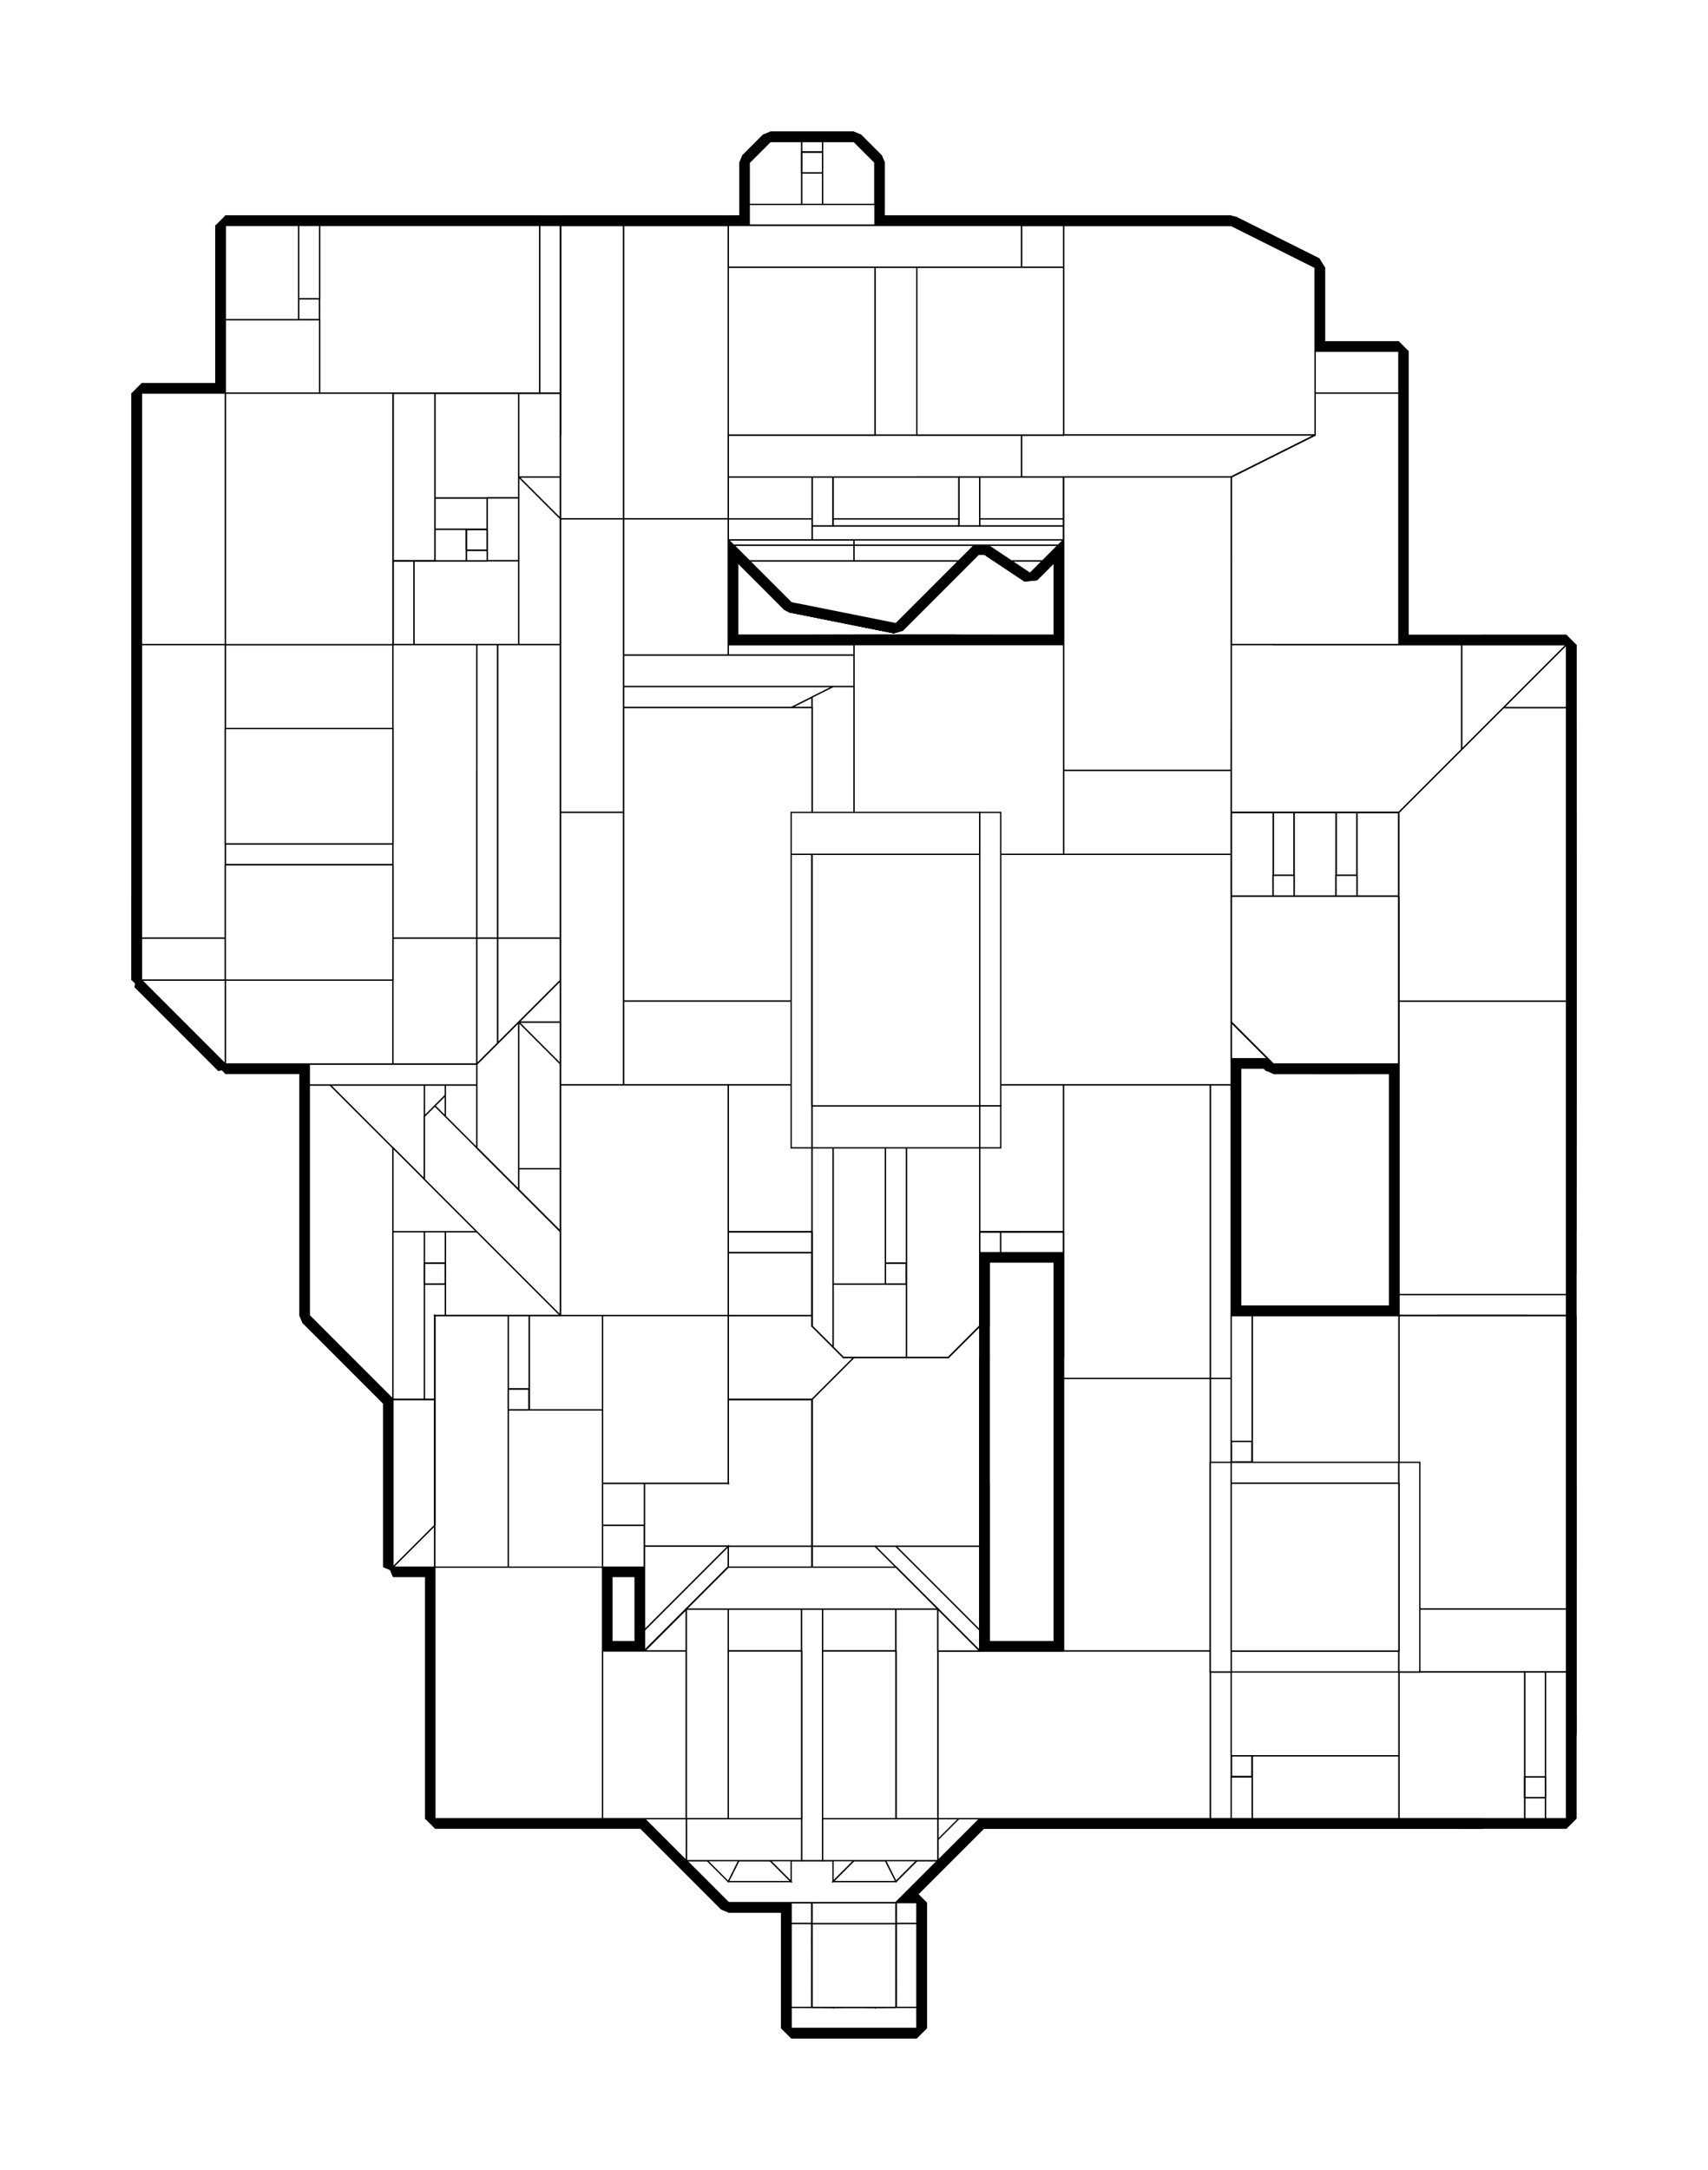 <?xml version="1.0" encoding="utf-8" ?>
<svg baseProfile="tiny" height="100%" version="1.2" viewBox="-492.0 -716.0 1304.0 1656.0" width="100%" xmlns="http://www.w3.org/2000/svg" xmlns:ev="http://www.w3.org/2001/xml-events" xmlns:xlink="http://www.w3.org/1999/xlink"><defs><g id="bsp_ref"><polygon points="224,240 64,240 0,176 0,112 128,112 144,112 224,112" /><polygon points="240,112 256,112 384,112 384,176 336,224 320,240 288,240 224,240 224,112" /><polygon points="-272,-304 -176,-304 -176,-208 -272,-208" /><polygon points="128,112 128,96 144,96 144,112" /><polygon points="0,-48 0,-112 64,-176 128,-176 128,-144 128,-32 128,-16 128,48 0,48" /><polygon points="128,48 128,80 128,96 128,112 0,112 0,48" /><polygon points="128,-144 144,-144 144,-32 128,-32" /><polygon points="240,80 240,96 240,112 224,112 144,112 144,96 144,80" /><polygon points="240,112 240,96 256,96 256,112" /><polygon points="144,-16 240,-16 256,-16 256,48 256,80 240,80 144,80 128,80 128,48 128,-16" /><polygon points="240,-176 240,-144 240,-32 240,-16 144,-16 144,-32 144,-144 144,-176" /><polygon points="240,-144 256,-144 256,-32 240,-32" /><polygon points="384,-112 384,48 256,48 256,-16 256,-32 256,-144 256,-176 320,-176" /><polygon points="384,48 384,112 256,112 256,96 256,80 256,48" /><polygon points="384,48 384,-112 400,-96 400,96 400,112 384,112" /><polygon points="400,112 400,176 384,176 384,112" /><polygon points="0,-48 0,48 0,112 0,176 0,176 0,160 0,96 0,-32 0,-48" /><polygon points="320,240 320,240 288,240 288,240" /><polygon points="128,-176 64,-176 64,-176 128,-176" /><polygon points="400,-96 400,-96 400,-32 400,96 400,96" /><polygon points="256,-144 240,-144 240,-144 256,-144" /><polygon points="384,176 384,176 336,224 336,224" /><polygon points="-176,-208 -176,-208 -272,-208 -272,-208" /><polygon points="-176,-304 -176,-304 -176,-208 -176,-208" /><polygon points="208,736 208,736 208,832 208,832" /><polygon points="208,832 208,832 112,832 112,832" /><polygon points="208,736 208,832 112,832 112,736" /><polygon points="288,-496 288,-496 96,-496 96,-496" /><polygon points="288,-496 96,-496 128,-528 256,-528" /><polygon points="48,-448 80,-480 160,-480 160,-448" /><polygon points="160,-480 224,-480 224,-448 160,-448" /><polygon points="224,-480 304,-480 336,-448 224,-448" /><polygon points="304,-480 304,-480 304,-480 336,-448 336,-448 336,-448 336,-448" /><polygon points="336,-384 336,-448 336,-448 336,-320 336,-320" /><polygon points="336,-448 336,-384 304,-352 224,-352 224,-416 224,-448" /><polygon points="224,-448 224,-416 160,-416 160,-448" /><polygon points="304,-352 336,-384 336,-320 304,-288 294.4,-278.4 256,-304" /><polygon points="224,-352 304,-352 256,-304 160,-304 160,-352" /><polygon points="240,-288 192,-240 112,-256 99.2,-268.8 128,-288" /><polygon points="48,-448 160,-448 160,-416 160,-352 160,-304 128,-304 64,-304 48,-320" /><polygon points="128,-304 89.6,-278.4 64,-304" /><polygon points="192,-240 192,-240 112,-256 112,-256" /><polygon points="99.2,-268.8 112,-256 112,-256 99.2,-268.8" /><polygon points="160,-304 256,-304 256,-304 128,-304 128,-304" /><polygon points="160,-352 160,-352 224,-352 224,-352" /><polygon points="224,-416 224,-416 160,-416 160,-416" /><polygon points="160,-416 160,-416 160,-392 160,-376 160,-352 160,-352" /><polygon points="128,-304 128,-304 89.6,-278.4 89.6,-278.4" /><polygon points="240,-288 240,-288 192,-240 192,-240" /><polygon points="200,-376 200,-392 224,-392 224,-376" /><polygon points="160,-376 160,-392 184,-392 184,-376" /><polygon points="160,-352 160,-376 184,-376 200,-376 224,-376 224,-352" /><polygon points="200,-376 184,-376 184,-392 200,-392" /><polygon points="224,-416 224,-392 200,-392 184,-392 160,-392 160,-416" /><polygon points="224,-376 224,-392 224,-416 224,-416 224,-352 224,-352" /><polygon points="336,-448 336,-448 352,-448 352,-448" /><polygon points="336,-448 352,-448 352,-320 336,-320" /><polygon points="352,-448 352,-448 352,-320 352,-320" /><polygon points="48,-448 48,-448 48,-320 48,-320" /><polygon points="336,-320 336,-320 336,-320 320,-304 316,-300 304,-288 304,-288 336,-320" /><polygon points="32,-320 48,-320 48,-320 32,-320" /><polygon points="32,-320 32,-320 32,-448 32,-448" /><polygon points="48,-320 32,-320 32,-448 48,-448" /><polygon points="208,736 208,736 112,736 112,736" /><polygon points="256,-528 256,-528 128,-528 128,-528" /><polygon points="-272,-304 -272,-304 -272,-208 -272,-208" /><polygon points="304,-480 304,-480 224,-480 160,-480 80,-480 80,-480" /><polygon points="288,-496 256,-528 128,-528 96,-496" /><polygon points="288,-496 96,-496 128,-528 256,-528" /><polygon points="288,-496 304,-480 80,-480 96,-496" /><polygon points="128,-528 128,-528 96,-496 96,-496" /><polygon points="288,-496 288,-496 256,-528 256,-528" /><polygon points="48,-448 48,-448 32,-448 32,-448" /><polygon points="352,-448 368,-448 368,-320 352,-320" /><polygon points="368,-448 368,-448 368,-320 368,-320" /><polygon points="336,-320 336,-320 352,-320 352,-320" /><polygon points="192,-240 192,-240 112,-256 112,-256 112,-256" /><polygon points="48,-320 48,-320 48,-320 64,-304 89.6,-278.4 89.6,-278.4" /><polygon points="256,-304 240,-288 128,-288 128,-304" /><polygon points="192,-240 240,-288 128,-288 99.2,-268.8 112,-256" /><polygon points="240,-288 192,-240 112,-256 99.2,-268.8 128,-288" /><polygon points="89.6,-278.4 128,-304 128,-288 99.2,-268.8" /><polygon points="240,-288 256,-304 256,-304 240,-288 192,-240 192,-240" /><polygon points="256,-304 256,-304 294.4,-278.4 294.4,-278.4" /><polygon points="128,-288 128,-288 99.2,-268.8 99.2,-268.8" /><polygon points="240,-288 240,-288 128,-288 128,-288" /><polygon points="16,-320 32,-320 48,-320 48,-320 16,-320" /><polygon points="16,-448 32,-448 32,-320 16,-320" /><polygon points="-176,-304 -272,-304 -272,-208 -176,-208" /><polygon points="-272,-304 -176,-304 -176,-208 -272,-208" /><polygon points="-176,-208 -176,-208 -192,-208 -272,-208 -272,-208" /><polygon points="-176,-304 -176,-304 -176,-208 -176,-208" /><polygon points="-176,-304 -176,-304 -272,-304 -272,-304" /><polygon points="208,832 208,736 112,736 112,832" /><polygon points="208,736 208,832 112,832 112,736" /><polygon points="208,736 208,736 208,752 208,816 208,832 208,832" /><polygon points="208,832 208,832 112,832 112,832" /><polygon points="112,736 112,736 112,832 112,832" /><polygon points="208,736 208,736 112,736 112,736" /><polygon points="-272,-224 -272,-304 -272,-304 -272,-208 -272,-208" /><polygon points="128,-528 128,-528 96,-496 80,-480 80,-480" /><polygon points="304,-480 304,-480 288,-496 256,-528 256,-528" /><polygon points="0,-96 0,-112 0,-112 0,-48 0,-48" /><polygon points="0,-96 0,-48 0,-32 0,-32 0,-96" /><polygon points="288,240 272,240 64,240 64,240 224,240 288,240" /><polygon points="48,224 0,176 0,176 64,240 64,240" /><polygon points="48,-448 48,-448 32,-448 16,-448 16,-448" /><polygon points="336,-448 336,-448 368,-448 368,-448 368,-448 368,-448 352,-448 336,-448" /><polygon points="80,-480 48,-448 48,-448 64,-464 80,-480" /><polygon points="80,-480 80,-480 80,-480 48,-448 48,-448 48,-448 48,-448" /><polygon points="320,224 320,224 288,224 288,224" /><polygon points="256,96 256,96 240,96 240,96" /><polygon points="144,96 144,96 128,96 128,96" /><polygon points="240,-176 240,-176 144,-176 144,-176" /><polygon points="320,-176 320,-176 256,-176 256,-176" /><polygon points="384,-448 384,-448 384,-320 384,-320" /><polygon points="368,-320 368,-320 368,-320 336,-320 336,-320 352,-320 368,-320" /><polygon points="368,-448 384,-448 384,-320 368,-320" /><polygon points="48,-320 48,-320 89.6,-278.4 99.2,-268.8 112,-256 112,-256" /><polygon points="16,-320 0,-320 0,-448 16,-448" /><polygon points="16,-448 16,-448 16,-320 16,-320" /><polygon points="256,-160 256,-144 256,-144 256,-160" /><polygon points="256,-160 256,-176 256,-176 256,-144 256,-144" /><polygon points="256,-32 256,-32 256,-16 256,-16" /><polygon points="256,80 256,80 256,96 256,96" /><polygon points="384,-32 384,-32 256,-32 256,-32" /><polygon points="320,-160 320,-176 256,-176 256,-160" /><polygon points="384,-96 384,-112 320,-176 320,-160" /><polygon points="384,-32 384,-96 320,-160 256,-160 256,-144 256,-32" /><polygon points="384,-96 384,-32 256,-32 256,-144 256,-160 320,-160" /><polygon points="400,-96 384,-112 384,-96 384,-32 400,-32" /><polygon points="384,-112 400,-96 400,-96 384,-112 320,-176 320,-176" /><polygon points="384,96 400,96 400,-32 384,-32 256,-32 256,-16 256,80 256,96" /><polygon points="128,-176 128,-160 128,-144 128,-144 128,-176" /><polygon points="128,96 128,96 128,80 128,80" /><polygon points="128,-16 128,-16 128,-32 128,-32" /><polygon points="128,-144 144,-144 144,-144 128,-144" /><polygon points="240,-176 240,-144 240,-144 240,-176" /><polygon points="144,-144 144,-176 144,-176 144,-144" /><polygon points="160,-144 240,-144 240,-176 144,-176 144,-144" /><polygon points="160,-32 144,-32 144,-16 160,-16" /><polygon points="144,-144 128,-144 128,-32 144,-32 160,-32 160,-144" /><polygon points="240,96 240,80 144,80 144,96" /><polygon points="144,80 240,80 256,80 256,-16 240,-16 160,-16 144,-16 128,-16 128,80" /><polygon points="240,-32 240,-144 160,-144 160,-32 160,-16 240,-16" /><polygon points="256,-144 240,-144 240,-32 256,-32" /><polygon points="240,-32 240,-32 256,-32 256,-32" /><polygon points="128,-32 128,-32 144,-32 144,-32" /><polygon points="144,80 144,80 144,96 144,96" /><polygon points="144,-32 144,-32 144,-16 144,-16" /><polygon points="240,80 240,80 256,80 256,80" /><polygon points="240,-16 240,-16 240,-32 240,-32" /><polygon points="256,-16 256,-16 240,-16 240,-16" /><polygon points="240,96 240,96 240,80 240,80" /><polygon points="128,80 128,80 144,80 144,80" /><polygon points="144,-16 144,-16 128,-16 128,-16" /><polygon points="0,-32 128,-32 128,-32 0,-32" /><polygon points="64,-176 0,-112 0,-96 64,-160" /><polygon points="128,-32 128,-144 128,-160 64,-160 0,-96 0,-48 0,-32" /><polygon points="64,-160 128,-160 128,-144 128,-32 0,-32 0,-48 0,-96" /><polygon points="128,-176 64,-176 64,-160 128,-160" /><polygon points="128,-160 64,-160 64,-160 128,-160" /><polygon points="0,-112 64,-176 64,-176 0,-112" /><polygon points="128,80 128,-16 128,-32 0,-32 0,96 128,96" /><polygon points="384,96 384,96 384,160 384,160" /><polygon points="400,96 384,96 384,160 384,176 400,176" /><polygon points="384,176 384,176 400,176 400,176" /><polygon points="400,96 400,176 400,176 400,112 400,96" /><polygon points="384,160 320,224 336,224 384,176" /><polygon points="0,96 128,96 144,96 240,96 256,96 384,96 384,160 320,224 288,224 272,224 64,224 0,160" /><polygon points="384,96 256,96 240,96 144,96 128,96 0,96 0,160 64,224 272,224 288,224 320,224 384,160" /><polygon points="64,224 0,160 0,176 48,224" /><polygon points="272,224 64,224 48,224 64,240 272,240" /><polygon points="288,240 320,240 336,224 320,224 288,224 272,224 272,240" /><polygon points="336,224 320,240 320,240 336,224" /><polygon points="-256,-304 -192,-304 -176,-304 -176,-304 -272,-304 -272,-304" /><polygon points="-192,-224 -192,-240 -192,-232 -192,-224" /><polygon points="-192,-240 -192,-256 -192,-248" /><polygon points="-192,-256 -192,-272 -192,-264" /><polygon points="-176,-304 -192,-304 -192,-288 -192,-272 -192,-256 -192,-240 -192,-224 -192,-208 -176,-208" /><polygon points="-256,-224 -240,-224 -248,-224 -256,-224" /><polygon points="-256,-288 -256,-272 -256,-280 -256,-288" /><polygon points="-256,-256 -256,-240 -256,-248" /><polygon points="-256,-272 -256,-256 -256,-264" /><polygon points="-240,-288 -232,-288 -224,-288" /><polygon points="-208,-288 -200,-288 -192,-288" /><polygon points="-240,-288 -224,-288 -208,-288 -192,-288 -192,-304 -256,-304 -256,-288" /><polygon points="-240,-256 -240,-272 -248,-264 -248,-248 -240,-240" /><polygon points="-240,-272 -240,-288 -248,-288 -248,-280" /><polygon points="-224,-272 -208,-272 -216,-280 -232,-280 -240,-272" /><polygon points="-208,-272 -208,-288 -216,-288 -216,-280" /><polygon points="-208,-240 -208,-224 -200,-224 -200,-232" /><polygon points="-192,-272 -208,-272 -200,-264 -192,-264" /><polygon points="-192,-240 -208,-240 -200,-232 -192,-232" /><polygon points="-208,-272 -216,-264 -216,-248 -208,-256" /><polygon points="-224,-240 -208,-240 -216,-248 -232,-248 -240,-240" /><polygon points="-240,-256 -240,-240 -232,-248" /><polygon points="-240,-240 -240,-224 -232,-224 -232,-232" /><polygon points="-256,-272 -240,-272 -248,-280" /><polygon points="-256,-240 -240,-240 -248,-248" /><polygon points="-256,-272 -248,-280 -256,-280" /><polygon points="-256,-240 -248,-248 -256,-248" /><polygon points="-272,-224 -256,-224 -256,-240 -256,-256 -256,-272 -256,-288 -256,-304 -272,-304" /><polygon points="-192,-208 -192,-224 -208,-224 -224,-224 -240,-224 -256,-224 -272,-224 -272,-208" /><polygon points="128,752 144,752 160,752 176,752 192,752 208,752 208,736 112,736 112,752" /><polygon points="208,752 192,752 192,768 192,784 192,800 192,816 208,816" /><polygon points="208,832 208,816 192,816 176,816 160,816 144,816 128,816 112,816 112,832" /><polygon points="128,800 128,784 128,768 128,752 112,752 112,816 128,816" /><polygon points="192,752 176,752 184,752" /><polygon points="160,752 144,752 152,752" /><polygon points="192,752 184,752 176,752 192,752" /><polygon points="128,752 128,760 128,768 128,752" /><polygon points="128,784 128,800 128,792" /><polygon points="128,752 128,768 128,760" /><polygon points="176,816 192,816 184,816" /><polygon points="144,816 160,816 152,816" /><polygon points="128,816 144,816 136,816 128,816" /><polygon points="192,768 192,752 192,760" /><polygon points="192,816 192,800 192,808 192,816" /><polygon points="192,800 192,784 192,792" /><polygon points="144,800 144,816 152,816 152,808" /><polygon points="144,752 144,768 152,760 152,752" /><polygon points="176,752 184,760 184,752" /><polygon points="192,768 192,760 184,760 176,768" /><polygon points="176,768 168,760 152,760 144,768" /><polygon points="176,752 176,768 184,760" /><polygon points="176,800 168,792 152,792 144,800" /><polygon points="192,800 192,792 184,792 176,800" /><polygon points="176,768 168,776 168,792 176,800" /><polygon points="176,800 176,816 184,816 184,808" /><polygon points="176,816 176,800 168,808" /><polygon points="144,768 136,776 136,792 144,800" /><polygon points="144,768 128,768 128,776 136,776" /><polygon points="144,816 144,800 136,808" /><polygon points="144,800 128,800 128,808 136,808" /><polygon points="112,816 112,752 112,736 112,736 112,832 112,832" /><polygon points="-192,-280 -192,-288 -192,-272" /><polygon points="-192,-248 -192,-256 -192,-264 -192,-272 -192,-240" /><polygon points="-192,-280 -192,-272 -192,-288 -192,-288" /><polygon points="-200,-224 -208,-224 -192,-224" /><polygon points="-200,-224 -192,-224 -192,-224 -208,-224" /><polygon points="-232,-224 -224,-224 -208,-224 -216,-224 -224,-224 -240,-224" /><polygon points="-232,-224 -240,-224 -224,-224" /><polygon points="-256,-232 -256,-240 -256,-224 -256,-224" /><polygon points="-256,-232 -256,-224 -256,-240" /><polygon points="-256,-264 -256,-256 -256,-248 -256,-240 -256,-272" /><polygon points="-248,-288 -256,-288 -240,-288" /><polygon points="-248,-288 -240,-288 -256,-288 -256,-288" /><polygon points="-216,-288 -224,-288 -208,-288" /><polygon points="-248,-248 -248,-264 -240,-272 -240,-240" /><polygon points="-248,-224 -240,-224 -240,-240 -248,-232" /><polygon points="-200,-280 -208,-272 -192,-272 -192,-280" /><polygon points="-232,-280 -240,-288 -232,-288" /><polygon points="-200,-288 -208,-288 -208,-272 -200,-280" /><polygon points="-200,-280 -208,-288 -200,-288" /><polygon points="-216,-280 -216,-288 -208,-288" /><polygon points="-232,-288 -240,-288 -240,-272 -232,-280" /><polygon points="-216,-280 -208,-272 -240,-272 -232,-280" /><polygon points="-200,-280 -192,-280 -192,-272 -208,-272" /><polygon points="-216,-280 -208,-288 -208,-272" /><polygon points="-200,-280 -208,-272 -208,-288" /><polygon points="-232,-280 -240,-272 -240,-288" /><polygon points="-200,-264 -208,-272 -208,-256 -208,-240 -200,-248" /><polygon points="-200,-248 -192,-248 -192,-240" /><polygon points="-200,-248 -208,-240 -192,-240 -192,-248" /><polygon points="-200,-232 -200,-224 -208,-224 -208,-240" /><polygon points="-200,-264 -200,-248 -208,-240 -208,-256 -208,-272" /><polygon points="-200,-248 -192,-240 -208,-240" /><polygon points="-216,-248 -208,-240 -240,-240 -232,-248" /><polygon points="-232,-264 -232,-248 -240,-240 -240,-272" /><polygon points="-232,-264 -216,-264 -208,-272 -224,-272" /><polygon points="-216,-264 -208,-272 -208,-256" /><polygon points="-216,-248 -216,-264 -208,-256 -208,-240" /><polygon points="-232,-264 -224,-272 -240,-272" /><polygon points="-232,-264 -240,-272 -240,-256 -232,-248" /><polygon points="-216,-248 -208,-240 -208,-256" /><polygon points="-216,-224 -208,-224 -208,-240 -216,-232" /><polygon points="-216,-232 -208,-240 -224,-240" /><polygon points="-232,-232 -232,-224 -240,-224 -240,-240" /><polygon points="-232,-232 -216,-232 -224,-240" /><polygon points="-232,-232 -224,-240 -240,-240" /><polygon points="-248,-264 -240,-272 -256,-272" /><polygon points="-248,-232 -240,-240 -256,-240" /><polygon points="-248,-280 -240,-272 -256,-272 -256,-280" /><polygon points="-248,-264 -256,-272 -256,-264" /><polygon points="-248,-248 -240,-240 -256,-240 -256,-248" /><polygon points="-248,-232 -256,-240 -256,-232" /><polygon points="136,752 128,752 144,752" /><polygon points="136,752 144,752 128,752 128,752" /><polygon points="168,752 176,752 160,752 152,752 144,752 160,752" /><polygon points="168,752 160,752 176,752" /><polygon points="128,776 128,784 128,768" /><polygon points="128,808 128,816 128,800" /><polygon points="128,808 128,800 128,816 128,816" /><polygon points="128,776 128,768 128,784 128,792 128,800 128,784" /><polygon points="152,816 160,816 176,816 168,816 160,816 144,816" /><polygon points="184,816 192,816 192,816 176,816" /><polygon points="192,792 192,784 192,768 192,776 192,784 192,800" /><polygon points="192,760 192,752 192,752 192,768" /><polygon points="152,792 152,776 144,768 144,800" /><polygon points="168,760 176,768 160,768 152,760" /><polygon points="184,760 192,760 192,768 176,768" /><polygon points="168,760 168,752 176,752 176,768" /><polygon points="168,760 176,752 168,752" /><polygon points="168,760 176,768 176,752" /><polygon points="184,776 192,776 192,768 176,768" /><polygon points="152,776 168,776 176,768 144,768" /><polygon points="168,776 176,768 176,784" /><polygon points="184,776 184,792 176,784" /><polygon points="184,792 184,776 176,768 176,800" /><polygon points="168,792 168,776 176,784" /><polygon points="168,792 176,800 160,800 152,792" /><polygon points="184,792 192,792 192,800 176,800" /><polygon points="168,792 176,784 176,800" /><polygon points="184,792 176,800 176,784" /><polygon points="184,808 192,808 192,800 176,800" /><polygon points="184,808 184,816 176,816 176,800" /><polygon points="152,808 168,808 176,800 144,800" /><polygon points="168,816 176,816 168,808" /><polygon points="152,808 152,816 144,816 144,800" /><polygon points="152,808 144,800 160,800" /><polygon points="152,776 144,768 160,768" /><polygon points="128,792 128,800 144,800 136,792" /><polygon points="136,760 144,768 128,768 128,760" /><polygon points="136,760 136,752 144,752 144,768" /><polygon points="136,760 144,752 136,752" /><polygon points="128,760 128,768 144,768 136,760" /><polygon points="136,760 144,768 144,752" /><polygon points="136,792 136,776 144,768 144,784" /><polygon points="136,792 144,800 128,800 128,792" /><polygon points="136,792 144,784 144,800" /><polygon points="136,816 144,816 136,808" /><polygon points="128,736 128,736 64,736 64,736" /><polygon points="576,-448 576,-444 576,-352 576,-352" /><polygon points="256,672 256,672 192,736 192,736" /><polygon points="64,736 64,736 0,672 0,672" /><polygon points="128,-528 128,-528 80,-480 80,-480" /><polygon points="0,352 0,384 0,352" /><polygon points="0,96 0,96 0,160 0,160" /><polygon points="0,-448 0,-448 0,-320 0,-320" /><polygon points="16,-448 16,-448 0,-448 0,-448" /><polygon points="48,-448 48,-448 16,-448 16,-448 16,-448 48,-448" /><polygon points="384,-448 384,-448 368,-448 368,-448" /><polygon points="80,-480 64,-464 64,-464 80,-480" /><polygon points="288,224 64,224 64,224 272,224 288,224" /><polygon points="320,224 320,224 288,224 288,224" /><polygon points="0,160 0,160 64,224 64,224" /><polygon points="384,96 384,96 256,96 256,96" /><polygon points="256,96 256,96 240,96 240,96" /><polygon points="240,96 240,96 144,96 144,96" /><polygon points="144,96 144,96 128,96 128,96" /><polygon points="128,96 128,96 0,96 0,96" /><polygon points="448,-32 448,-28 448,64 448,92 448,96" /><polygon points="576,-128 576,-128 448,-128 448,-128" /><polygon points="576,-448 480,-352 448,-320 448,-448" /><polygon points="448,-320 480,-352 576,-352 576,-128 448,-128" /><polygon points="480,-352 576,-448 576,-352" /><polygon points="448,-320 384,-320 384,-448 448,-448" /><polygon points="448,-448 384,-448 384,-416 448,-416" /><polygon points="368,-320 368,-320 384,-320 384,-320" /><polygon points="368,-448 368,-448 368,-438.857 368,-432 368,-416" /><polygon points="384,-448 368,-448 368,-416 384,-416" /><polygon points="0,-320 0,-320 16,-320 16,-320" /><polygon points="256,-144 256,-144 256,-32 256,-32" /><polygon points="384,-32 448,-32 448,96 384,96 256,96 256,80 256,-16 256,-32" /><polygon points="384,96 384,64 384,96" /><polygon points="384,-32 384,-96 384,-96 384,-64 384,0" /><polygon points="448,96 448,92 448,64 400,64 384,64 384,96" /><polygon points="320,-160 320,-160 256,-160 256,-160" /><polygon points="384,-32 384,-32 384,-96 384,-96" /><polygon points="384,-96 384,-96 320,-160 320,-160" /><polygon points="128,-144 128,-144 128,-160 128,-160" /><polygon points="128,-32 128,-32 128,-144 128,-144" /><polygon points="144,-144 128,-144 128,-160 144,-160" /><polygon points="160,-160 240,-160 240,-144 144,-144 144,-160" /><polygon points="256,-144 240,-144 240,-160 256,-160" /><polygon points="144,96 128,96 128,80 144,80" /><polygon points="144,-16 128,-16 128,-32 144,-32" /><polygon points="144,80 128,80 128,-16 144,-16" /><polygon points="256,96 240,96 240,80 256,80" /><polygon points="256,-16 240,-16 240,-32 256,-32" /><polygon points="256,80 240,80 240,-16 256,-16" /><polygon points="240,-32 240,-16 240,80 240,96 144,96 144,80 144,-16 144,-32" /><polygon points="144,-144 240,-144 256,-144 256,-32 240,-32 144,-32 128,-32 128,-144" /><polygon points="64,-160 64,-160 0,-96 0,-96" /><polygon points="128,-32 128,-16 128,80 128,96 0,96 0,-32" /><polygon points="384,96 384,96 384,160 384,160" /><polygon points="320,224 320,224 384,160 384,160" /><polygon points="256,416 256,416 256,448 256,448" /><polygon points="112,656 144,656 144,736 128,736 64,736 0,672 0,656" /><polygon points="144,592 144,624 112,624 112,592" /><polygon points="144,624 144,656 112,656 112,624" /><polygon points="0,480 0,352 112,352 112,576 0,576" /><polygon points="112,576 112,592 112,624 112,656 0,656 0,576" /><polygon points="112,576 112,352 144,352 144,576 144,592 112,592" /><polygon points="144,352 192,352 256,416 256,448 256,576 144,576" /><polygon points="256,576 256,672 192,736 144,736 144,656 144,624 144,592 144,576" /><polygon points="0,-448 0,-320 -64,-320 -160,-416 -192,-448" /><polygon points="0,96 -64,96 -128,32 -64,-32 0,-32" /><polygon points="-64,-192 -64,-32 -128,32 -192,-32 -192,-192" /><polygon points="-64,-320 -64,-224 -64,-192 -192,-192 -192,-224 -192,-240 -192,-272 -192,-288 -192,-416 -160,-416" /><polygon points="-192,-416 -192,-448 -160,-416" /><polygon points="-64,256 -64,352 -192,480 -192,256" /><polygon points="-128,32 -64,96 -64,176 -64,256 -192,256 -192,32" /><polygon points="-192,-32 -128,32 -192,32" /><polygon points="-64,352 -32,352 -32,480 -192,480" /><polygon points="-32,480 -32,352 0,352 0,480" /><polygon points="-32,480 0,480 0,448 -96,448 -160,448 -192,480" /><polygon points="-192,256 -192,480 -160,448 -160,288 -160,256" /><polygon points="-192,32 -192,256 -160,256 -160,224 -160,32" /><polygon points="-192,-192 -192,-32 -192,32 -160,32 -160,0 -160,-192" /><polygon points="0,-320 0,-352 -96,-352 -64,-320" /><polygon points="-64,-32 -64,-192 -64,-224 -96,-224 -96,0" /><polygon points="-64,-224 -64,-320 -96,-352 -96,-336 -96,-288 -96,-224" /><polygon points="-64,96 -96,64 -96,176 -64,176" /><polygon points="-64,352 -64,256 -64,176 -96,176 -96,216 -96,232 -96,288 -96,384" /><polygon points="0,96 0,64 -16,64 -96,64 -64,96" /><polygon points="-256,-224 -240,-224 -224,-224 -208,-224 -192,-224 -160,-224 -176,-224 -192,-224 -256,-224" /><polygon points="-192,-240 -192,-224 -192,-232" /><polygon points="-208,-224 -224,-224 -216,-224" /><polygon points="-240,-224 -256,-224 -248,-224" /><polygon points="-256,-272 -256,-288 -256,-280" /><polygon points="-224,-288 -216,-288 -208,-288 -224,-288 -232,-288 -240,-288" /><polygon points="-192,-288 -192,-288 -200,-288 -208,-288" /><polygon points="-240,-224 -248,-224 -248,-232 -240,-240" /><polygon points="-240,-288 -240,-272 -248,-280 -248,-288" /><polygon points="-192,-272 -192,-264 -200,-264" /><polygon points="-192,-240 -192,-232 -200,-232" /><polygon points="-192,-272 -200,-264 -208,-272" /><polygon points="-192,-240 -200,-232 -208,-240" /><polygon points="-208,-272 -216,-264 -232,-264 -240,-272" /><polygon points="-208,-224 -216,-224 -216,-232 -208,-240" /><polygon points="-208,-240 -216,-232 -232,-232 -240,-240" /><polygon points="-256,-272 -240,-272 -248,-264 -256,-264" /><polygon points="-256,-240 -240,-240 -248,-232 -256,-232" /><polygon points="144,736 192,736 192,752 176,752 160,752 144,752 128,752 128,736" /><polygon points="144,816 160,816 176,816 192,816 192,816 192,816 128,816 128,816 128,816" /><polygon points="176,816 160,816 168,816" /><polygon points="144,816 128,816 136,816" /><polygon points="192,800 192,816 192,808" /><polygon points="192,768 192,784 192,776" /><polygon points="176,752 184,752 184,760 176,768" /><polygon points="176,768 168,776 152,776 160,768" /><polygon points="192,768 192,776 184,776 176,768" /><polygon points="176,768 184,776 176,784" /><polygon points="192,800 192,808 184,808" /><polygon points="192,800 184,808 176,800" /><polygon points="176,800 168,808 152,808 160,800" /><polygon points="176,816 168,816 168,808 176,800" /><polygon points="144,784 144,768 152,776 152,792 144,800" /><polygon points="144,752 152,752 152,760 144,768" /><polygon points="160,768 144,768 152,760" /><polygon points="160,800 144,800 152,792" /><polygon points="128,768 144,768 136,776" /><polygon points="128,768 136,776 128,776" /><polygon points="128,800 144,800 136,808 128,808" /><polygon points="144,816 136,816 136,808 144,800" /><polygon points="256,-528 256,-528 256,-528 128,-528 128,-528 128,-528 128,-528" /><polygon points="128,-528 128,-528 80,-480 80,-480" /><polygon points="192,-240 240,-288 160,-288 80,-288 112,-256" /><polygon points="294.4,-278.4 280,-288 256,-304 256,-304 294.4,-278.4" /><polygon points="576,-352 576,-320 576,-128 576,-128 576,-352" /><polygon points="576,-352 576,-444 576,-440 576,-320 576,-320" /><polygon points="304,-480 304,-480 256,-528 256,-528" /><polygon points="160,-480 304,-480 256,-528 128,-528 80,-480" /><polygon points="304,-480 304,-448 336,-448" /><polygon points="304,-480 336,-448 336,-448 304,-480" /><polygon points="80,-480 64,-464 64,-464" /><polygon points="64,-464 64,-464 48,-448 48,-448 64,-464" /><polygon points="448,-224 448,-128 448,-96 448,-28 448,0 448,-96 448,-112 448,-192 448,-224" /><polygon points="448,-224 448,-324 448,-320 448,-128 448,-128" /><polygon points="576,-128 576,-96 480,-96 448,-96 448,-128" /><polygon points="448,-28 448,-96 480,-96 480,96 476,92 448,64" /><polygon points="448,92 448,64 476,92" /><polygon points="480,-96 480,-96 480,-64 480,96 480,96" /><polygon points="576,-96 576,-96 480,-96 480,-96" /><polygon points="448,-324 448,-352 384,-352 384,-320 448,-320" /><polygon points="80,-288 48,-320 48,-320 112,-256 112,-256" /><polygon points="304,-288 294.4,-278.4 294.4,-278.4 294.4,-278.4 304,-288" /><polygon points="240,-288 256,-304 256,-304 252,-300" /><polygon points="256,-304 280,-288 262,-300 256,-304" /><polygon points="304,-288 280,-288 294.4,-278.4" /><polygon points="304,-288 316,-300 262,-300 280,-288" /><polygon points="80,-288 160,-288 160,-300 68,-300" /><polygon points="160,-288 240,-288 252,-300 160,-300" /><polygon points="48,-320 48,-320 16,-320 16,-320 16,-320 48,-320" /><polygon points="576,-320 576,-440 576,-436 576,-288 576,-288" /><polygon points="576,-320 576,-288 576,-96 576,-96 576,-128 576,-320" /><polygon points="480,-64 512,-64 512,96 480,96" /><polygon points="576,-96 576,-64 512,-64 480,-64 480,-96" /><polygon points="512,-64 512,-64 512,96 512,96" /><polygon points="480,96 480,96 480,96 448,64 476,92 480,96" /><polygon points="224,-160 160,-160 160,-160 224,-160" /><polygon points="160,-160 224,-160 256,-160 256,-160 240,-160 160,-160" /><polygon points="256,-160 224,-160 224,-160 256,-160" /><polygon points="576,-288 576,-436 576,-432 576,-320 576,-256 576,-256" /><polygon points="576,-288 576,-256 576,-64 576,-64 576,-96 576,-288" /><polygon points="512,96 544,96 544,96 512,96" /><polygon points="512,96 512,96 512,96 480,96 480,96 512,96" /><polygon points="544,-64 512,-64 512,-64 576,-64 576,-64" /><polygon points="544,-32 544,-64 576,-64 576,-32" /><polygon points="512,-64 544,-64 544,-32 544,96 512,96" /><polygon points="576,-432 576,-420 576,-320 576,-320" /><polygon points="576,-256 576,-96 576,-64 576,-32 576,-32 576,-64 576,-256" /><polygon points="576,-32 576,-64 576,-64 576,96 576,96" /><polygon points="512,96 544,96 576,96 576,96 512,96" /><polygon points="576,96 544,96 544,-32 576,-32" /><polygon points="544,96 544,96 544,-32 544,-32" /><polygon points="544,-32 544,-32 576,-32 576,-32" /><polygon points="68,-300 64,-304 48,-320 48,-320 80,-288" /><polygon points="252,-300 256,-304 262,-300" /><polygon points="160,-300 160,-304 128,-304 64,-304 68,-300" /><polygon points="128,752 128,752 128,768 128,784 128,800 128,816 128,816" /><polygon points="192,816 192,816 192,800 192,784 192,768 192,752 192,752" /><polygon points="704,-64 704,-64 704,128 704,128" /><polygon points="576,-64 576,-64 576,-96 576,-96 576,-64" /><polygon points="576,96 576,-64 704,-64 704,128 576,128" /><polygon points="512,96 576,96 576,96 576,96 576,96 480,96 480,96" /><polygon points="160,-304 320,-304 330.667,-314.667 256,-314.667 240,-314.667 144,-314.667 128,-314.667 128,-304" /><polygon points="160,-304 160,-300 252,-300 262,-300 316,-300 320,-304" /><polygon points="128,-448 160,-448 160,-480 80,-480 64,-464 48,-448" /><polygon points="336,-448 304,-448 304,-438.857 368,-438.857 368,-448" /><polygon points="704,-96 704,-96 704,-64 704,-64" /><polygon points="576,96 576,96 576,128 576,128" /><polygon points="704,-64 704,-64 576,-64 576,-64" /><polygon points="704,-96 704,-64 576,-64 576,-96" /><polygon points="576,128 576,128 704,128 704,128" /><polygon points="704,160 576,160 576,128 704,128" /><polygon points="704,-64 704,-32 704,160 704,160 704,128 704,-64" /><polygon points="704,-64 704,-96 704,-160 704,-160 704,-32 704,-32" /><polygon points="576,-320 576,-224 576,-96 576,-96 576,-96 576,-256 576,-320" /><polygon points="576,-320 576,-420 576,-416 576,-224 576,-224" /><polygon points="576,96 576,96 576,128 576,160 576,160" /><polygon points="704,-96 704,-96 576,-96 576,-96" /><polygon points="704,-160 704,-96 576,-96" /><polygon points="576,160 576,160 704,160 704,160" /><polygon points="704,192 576,192 576,160 704,160" /><polygon points="304,-438.857 256,-438.857 256,-432 368,-432 368,-438.857" /><polygon points="240,-438.857 256,-438.857 304,-438.857 304,-448 304,-480 160,-480 160,-448 160,-438.857" /><polygon points="128,-438.857 144,-438.857 160,-438.857 160,-448 128,-448" /><polygon points="128,-438.857 128,-432 128,-320 128,-314.667" /><polygon points="144,-438.857 128,-438.857 128,-314.667 144,-314.667" /><polygon points="256,-438.857 240,-438.857 240,-314.667 256,-314.667" /><polygon points="240,-438.857 240,-432 240,-320 240,-314.667" /><polygon points="256,-314.667 330.667,-314.667 336,-320 256,-320" /><polygon points="240,-314.667 240,-320 144,-320 144,-314.667" /><polygon points="128,-314.667 128,-320 48,-320 64,-304 128,-304" /><polygon points="-120,-312 -136,-312 -136,-296 -120,-296" /><polygon points="-120,216 -136,216 -136,232 -120,232" /><polygon points="128,736 192,736 192,736 64,736 64,736" /><polygon points="704,-32 704,0 704,192 704,192 704,160 704,-32" /><polygon points="704,-32 704,-160 704,-208 704,-208 704,-192 704,0 704,0" /><polygon points="576,-224 576,-416 448,-416 448,-352 448,-224 448,-192 576,-192" /><polygon points="448,-192 448,-112 480,-112 496,-112 528,-112 544,-112 576,-112 576,-192" /><polygon points="448,-352 448,-416 384,-416 384,-352" /><polygon points="368,-416 368,-352 384,-352 384,-416" /><polygon points="336,-320 368,-320 368,-352 368,-416 368,-432 256,-432 256,-320" /><polygon points="240,-320 240,-432 144,-432 144,-320" /><polygon points="640,-224 688,-224 704,-224 704,-208 704,-160 576,-96" /><polygon points="576,-96 576,-112 544,-112 544,-96" /><polygon points="496,-96 496,-112 480,-112 480,-96 480,-48 496,-48" /><polygon points="528,-112 496,-112 496,-96 528,-96" /><polygon points="448,-112 448,-96 480,-96 480,-112" /><polygon points="544,-96 544,-112 528,-112 528,-96 528,-48 544,-48" /><polygon points="448,64 448,0 400,0 400,64" /><polygon points="432,-112 432,-96 400,-96 400,-112" /><polygon points="400,0 384,0 384,64 400,64" /><polygon points="256,-160 256,-112 272,-112 272,-160" /><polygon points="48,-320 128,-320 128,-432 16,-432 16,-416 16,-352 16,-320" /><polygon points="0,-352 0,-416 -96,-416 -96,-352" /><polygon points="0,-416 0,-352 16,-352 16,-416" /><polygon points="112,-160 112,-112 128,-112 128,-160" /><polygon points="-16,0 -16,64 0,64 0,0" /><polygon points="-16,64 -16,0 -96,0 -96,64" /><polygon points="-160,-336 -160,-312 -136,-312 -120,-312 -120,-336" /><polygon points="-160,-416 -160,-336 -120,-336 -96,-336 -96,-352 -96,-416" /><polygon points="-96,-336 -120,-336 -120,-312 -120,-296 -120,-288 -96,-288" /><polygon points="-160,-224 -136,-224 -96,-224 -96,-288 -120,-288 -136,-288 -160,-288 -176,-288 -176,-224" /><polygon points="-120,-288 -120,-296 -136,-296 -136,-288" /><polygon points="-136,-288 -136,-296 -136,-312 -160,-312 -160,-288" /><polygon points="-192,-288 -192,-224 -176,-224 -176,-288" /><polygon points="-136,-224 -160,-224 -160,-192 -160,0 -136,0" /><polygon points="-160,0 -160,32 -160,224 -136,224 -136,216 -136,0" /><polygon points="-160,224 -160,256 -160,288 -136,288 -136,232 -136,224" /><polygon points="-96,-224 -136,-224 -136,0 -96,0" /><polygon points="-136,0 -136,216 -120,216 -96,216 -96,176 -96,64 -96,0" /><polygon points="704,224 576,224 576,192 704,192" /><polygon points="256,464 224,464 192,464 256,528" /><polygon points="192,480 192,464 64,464 64,480" /><polygon points="192,464 192,480 256,544 256,528" /><polygon points="224,384 192,352 0,352 0,384 0,448 0,464 64,464 192,464 224,464" /><polygon points="256,464 256,448 256,416 224,384 224,464" /><polygon points="256,560 256,544 128,544 128,560" /><polygon points="64,480 64,464 0,528 0,544" /><polygon points="64,464 0,464 0,528" /><polygon points="0,448 0,384 -96,384 -96,448" /><polygon points="-96,232 -96,216 -120,216 -120,232" /><polygon points="-96,288 -96,232 -120,232 -136,232 -136,288" /><polygon points="-96,384 -96,288 -136,288 -160,288 -160,448 -96,448" /><polygon points="320,224 320,224 288,224 288,224" /><polygon points="432,-96 432,-96 400,-96 400,-96" /><polygon points="480,-96 448,-96 448,-96 480,-96" /><polygon points="528,-96 496,-96 496,-96 528,-96" /><polygon points="704,-224 688,-224 688,-224 704,-224" /><polygon points="272,-160 272,-112 272,-96 272,-160" /><polygon points="128,-160 128,-112 128,-96 128,-160" /><polygon points="-192,-224 -192,-288 -192,-288 -192,-224" /><polygon points="112,-160 64,-160 64,-160 112,-160" /><polygon points="-256,-224 -192,-224 -192,-224 -256,-224" /><polygon points="-256,-288 -256,-224 -256,-224 -256,-288" /><polygon points="-192,-288 -256,-288 -256,-288 -192,-288" /><polygon points="384,-96 384,-96 384,-64 384,-64" /><polygon points="480,96 576,96 576,96 480,96" /><polygon points="528,-96 528,-96 528,-32 528,-48" /><polygon points="480,-96 480,-96 480,-32 480,-48" /><polygon points="0,-64 0,0 0,64 0,160 0,160 0,-64" /><polygon points="320,224 384,160 384,160 320,224" /><polygon points="256,544 256,544 128,544 128,544" /><polygon points="256,672 256,560 256,560 256,672" /><polygon points="256,672 256,672 192,736 192,736" /><polygon points="64,736 64,736 0,672 0,672" /><polygon points="576,-192 576,-112 576,-96 576,-96 576,-224 576,-224" /><polygon points="576,96 576,96 576,160 576,192 576,192" /><polygon points="704,-160 704,-160 576,-96 576,-96" /><polygon points="576,192 576,192 704,192 704,192" /><polygon points="240,-432 240,-438.857 160,-438.857 144,-438.857 144,-432" /><polygon points="128,-432 128,-438.857 128,-448 48,-448 16,-448 16,-432" /><polygon points="0,544 0,528 0,464 0,448 0,480 0,576 0,656 0,672 0,672" /><polygon points="0,64 0,96 0,160 0,160" /><polygon points="0,-64 0,-96 0,-96 0,-32 0,0" /><polygon points="288,224 64,224 64,224 288,224" /><polygon points="0,160 0,160 64,224 64,224" /><polygon points="448,-352 448,-324 448,-224 448,-224" /><polygon points="576,-416 576,-420 576,-432 576,-436 576,-440 576,-448 448,-448 448,-416" /><polygon points="448,64 448,92 476,92" /><polygon points="368,-352 368,-320 368,-320" /><polygon points="384,-352 368,-352 368,-320 384,-320" /><polygon points="256,-432 256,-438.857 256,-314.667 256,-320" /><polygon points="144,-432 144,-438.857 144,-314.667 144,-320" /><polygon points="16,-416 16,-432 16,-448 16,-448" /><polygon points="16,-320 16,-352 16,-320" /><polygon points="16,-352 0,-352 0,-320 16,-320" /><polygon points="0,-416 16,-416 16,-448 0,-448" /><polygon points="272,-160 320,-160 320,-160 256,-160 256,-160 256,-160 256,-160" /><polygon points="400,0 448,0 448,-28 448,-32 384,-32 384,0" /><polygon points="384,-96 384,-96 320,-160 320,-160" /><polygon points="160,-160 256,-160 256,-160 224,-160 160,-160" /><polygon points="128,-160 160,-160 160,-160 160,-160 160,-160 144,-160 128,-160" /><polygon points="112,-160 128,-160 128,-160 64,-160 64,-160" /><polygon points="64,-160 64,-160 0,-96 0,-96" /><polygon points="320,224 320,224 384,160 384,160" /><polygon points="192,352 192,352 144,352 112,352 0,352 0,352" /><polygon points="256,448 256,464 256,528 256,544 256,560 256,672 256,672 256,576 256,448" /><polygon points="224,384 256,416 256,416 192,352 192,352" /><polygon points="-256,-224 -256,-288 -256,-288 -256,-272 -256,-240 -256,-224" /><polygon points="-160,-224 -192,-224 -192,-192 -160,-192" /><polygon points="-160,-288 -160,-312 -160,-336 -160,-416 -192,-448 -192,-416 -192,-288" /><polygon points="0,384 0,352 -32,352 -64,352 -96,384" /><polygon points="-96,-416 0,-416 0,-448 -192,-448 -160,-416" /><polygon points="-120,-312 -120,-312 -120,-296 -120,-296" /><polygon points="-120,216 -120,216 -120,232 -120,232" /><polygon points="-16,0 0,0 0,-32 -64,-32 -96,0" /><polygon points="-136,216 -136,216 -120,216 -120,216" /><polygon points="-120,-296 -120,-296 -136,-296 -136,-296" /><polygon points="-136,-312 -136,-312 -120,-312 -120,-312" /><polygon points="-136,-296 -136,-296 -136,-312 -136,-312" /><polygon points="-120,232 -120,232 -136,232 -136,232" /><polygon points="-136,224 -136,232 -136,232 -136,216 -136,216" /><polygon points="-256,-288 -192,-288 -176,-288 -160,-288 -192,-288 -208,-288 -224,-288 -240,-288 -256,-288" /><polygon points="192,752 192,736 128,736 128,752" /><polygon points="192,752 192,752 192,752 192,736 192,736" /><polygon points="128,736 128,736 128,752 128,752 128,752" /><polygon points="192,752 192,752 192,752 192,752 192,816 192,816 192,752" /><polygon points="200,-136 184,-136 184,-136 200,-136" /><polygon points="184,-152 200,-152 200,-152 184,-152" /><polygon points="200,-152 184,-152 184,-136 200,-136" /><polygon points="192,736 192,736 128,736 64,736 64,736" /><polygon points="704,-208 704,-224 704,-224 704,-192 704,-192" /><polygon points="704,0 704,32 704,224 704,224 704,192 704,0" /><polygon points="704,-208 704,-208 704,-224 704,-224" /><polygon points="256,672 256,560 128,560 128,672" /><polygon points="256,544 192,480 128,480 128,544" /><polygon points="576,256 576,224 704,224 704,256" /><polygon points="112,-160 64,-160 0,-96 112,-96" /><polygon points="128,-96 160,-96 160,-136 160,-160 128,-160" /><polygon points="184,-136 160,-136 160,-96 200,-96 200,-136" /><polygon points="184,-136 184,-152 184,-160 160,-160 160,-136" /><polygon points="200,-152 200,-160 184,-160 184,-152" /><polygon points="200,-152 200,-136 200,-96 224,-96 256,-96 256,-160 200,-160" /><polygon points="384,-96 320,-160 272,-160 272,-96" /><polygon points="432,-96 432,-112 400,-112 400,-96" /><polygon points="480,-96 448,-96 448,-32 480,-32" /><polygon points="528,-96 496,-96 496,-32 528,-32" /><polygon points="576,-96 544,-96 544,-32 576,-32" /><polygon points="640,-224 576,-96 576,-224" /><polygon points="-192,-288 -256,-288 -256,-288 -192,-288" /><polygon points="-256,-288 -256,-224 -256,-224 -256,-256 -256,-288" /><polygon points="384,-96 384,-96 384,-64 384,-64" /><polygon points="480,96 576,96 576,96 480,96" /><polygon points="448,-32 448,64 448,64 448,-32" /><polygon points="320,224 320,224 288,224 288,224" /><polygon points="0,-64 0,160 0,160 0,-64" /><polygon points="224,-96 200,-96 160,-96 128,-96 112,-96 0,-96 0,-96 48,-96 224,-96" /><polygon points="128,544 128,480 128,480 128,544" /><polygon points="128,560 128,560 128,672 128,672" /><polygon points="64,736 64,736 0,672 0,672" /><polygon points="256,672 256,672 192,736 192,736" /><polygon points="288,224 64,224 64,224 288,224" /><polygon points="576,224 576,224 704,224 704,224" /><polygon points="576,-96 576,-96 544,-96 544,-96" /><polygon points="256,-96 256,-112 256,-160 256,-160" /><polygon points="432,-96 432,-96 432,-112 432,-112" /><polygon points="688,-224 688,-224 640,-224 640,-224" /><polygon points="640,-224 640,-224 576,-96 576,-96" /><polygon points="400,-112 400,-112 400,-96 400,-96" /><polygon points="432,-112 432,-112 400,-112 400,-112" /><polygon points="320,-160 320,-160 272,-160 272,-160" /><polygon points="384,-96 384,-96 320,-160 320,-160" /><polygon points="272,-96 272,-112 256,-112 256,-96" /><polygon points="112,-96 112,-112 112,-160 112,-160" /><polygon points="160,-160 184,-160 200,-160 256,-160 256,-160 160,-160 128,-160 128,-160" /><polygon points="200,-152 200,-152 200,-136 200,-136" /><polygon points="184,-136 184,-136 184,-152 184,-152" /><polygon points="128,-96 128,-112 112,-112 112,-96" /><polygon points="64,-160 64,-160 0,-96 0,-96" /><polygon points="384,-64 384,160 384,160 384,96 384,64 384,0 384,-64" /><polygon points="544,-96 544,-96 544,-48 544,-32" /><polygon points="496,-96 496,-96 496,-48 496,-32" /><polygon points="544,-32 544,-48 528,-48 528,-32" /><polygon points="496,-32 496,-48 480,-48 480,-32" /><polygon points="448,-32 448,-96 448,-96 448,0 448,64 448,64" /><polygon points="448,64 448,64 480,96 480,96" /><polygon points="576,96 576,96 576,192 576,224 576,224" /><polygon points="0,-96 0,-96 0,-64 0,-64" /><polygon points="0,160 0,160 64,224 64,224" /><polygon points="112,544 128,544 128,544" /><polygon points="128,480 192,480 192,480 64,480 64,480" /><polygon points="64,480 64,480 0,544 0,544" /><polygon points="256,544 256,544 192,480 192,480" /><polygon points="0,544 0,544 0,672 0,672" /><polygon points="128,560 128,560 112,560" /><polygon points="256,560 256,560 128,560 128,560" /><polygon points="112,560 128,560 128,544 112,544" /><polygon points="192,752 192,752 128,752 128,752" /><polygon points="64,736 128,736 128,736 64,736" /><polygon points="704,32 704,160 704,256 704,256 704,224 704,32" /><polygon points="704,-192 704,-64 704,32 704,32 704,0 704,-192" /><polygon points="704,-192 704,-224 704,-224 704,-176 704,-64 704,-64" /><polygon points="704,608 704,608 640,672 640,672" /><polygon points="560,672 640,672 640,672 480,672 480,672" /><polygon points="256,672 256,672 128,672 128,672" /><polygon points="-256,-256 -256,-224 -256,-32 -256,-32 -256,-32 -256,-32 -256,-32 -256,-256" /><polygon points="32,-224 -176,-224 -192,-224 -192,-224 -128,-224 -112,-224 -64,-224 -16,-224 0,-224 32,-224" /><polygon points="256,-224 48,-224 32,-224 32,-224 224,-224 256,-224" /><polygon points="480,-224 384,-224 272,-224 256,-224 256,-224 384,-224 400,-224 480,-224" /><polygon points="704,-224 704,-224 688,-224 640,-224 576,-224 576,-224" /><polygon points="-256,-224 -256,-224 -192,-224 -192,-224" /><polygon points="-192,-224 -192,-224 -192,-288 -192,-288" /><polygon points="384,-64 384,160 384,160 384,-64" /><polygon points="384,-96 384,-96 384,-64 384,-64" /><polygon points="576,96 576,96 480,96 480,96" /><polygon points="576,-32 576,-32 544,-32 528,-32 496,-32 480,-32 448,-32 448,-32" /><polygon points="576,-96 576,-224 576,-224 576,-96 576,-32 576,-32" /><polygon points="480,-224 576,-224 576,-96 384,-96 384,-224" /><polygon points="448,-32 448,64 448,64 448,-32" /><polygon points="448,64 448,64 480,96 480,96" /><polygon points="592,496 592,464 592,304 688,304 688,384 688,528 592,528" /><polygon points="688,528 688,600 632,656 592,656 592,528" /><polygon points="464,336 464,304 560,304 560,464 560,496 560,528 464,528" /><polygon points="560,528 560,656 552,656 464,656 464,560 464,528" /><polygon points="688,304 592,304 592,256 704,256 704,304" /><polygon points="592,304 576,288 576,256 592,256" /><polygon points="576,288 592,304 560,304 464,304 448,288" /><polygon points="464,336 464,528 464,560 448,544 448,336" /><polygon points="448,320 448,288 464,304 464,336 448,336" /><polygon points="704,384 704,608 688,600 688,528 688,384" /><polygon points="688,304 704,304 704,384 688,384" /><polygon points="592,464 560,464 560,304 592,304" /><polygon points="560,464 592,464 592,496 560,496" /><polygon points="560,656 560,528 560,496 592,496 592,528 592,656" /><polygon points="688,600 704,608 640,672 632,656" /><polygon points="640,672 560,672 552,656 560,656 592,656 632,656" /><polygon points="448,544 464,560 464,656 464,672 384,672 384,544" /><polygon points="560,672 480,672 464,672 464,656 552,656" /><polygon points="448,320 448,336 448,544 448,544 448,400 448,384 448,320" /><polygon points="592,256 576,256 576,256 704,256 704,256" /><polygon points="576,96 576,96 576,224 576,256 576,256" /><polygon points="128,544 112,544 112,544 128,544" /><polygon points="384,544 352,544 256,544 256,544 272,544 384,544" /><polygon points="48,-96 0,-96 -64,-96 -96,-128 -176,-208 -176,-224 32,-224 48,-224" /><polygon points="272,-96 224,-96 48,-96 48,-224 256,-224 272,-224" /><polygon points="384,-96 272,-96 272,-224 384,-224" /><polygon points="-64,-96 -64,32 -160,-16 -160,-32 -160,-128 -96,-128" /><polygon points="-64,32 -128,96 -160,80 -160,-16" /><polygon points="-176,-208 -96,-128 -160,-128 -176,-144" /><polygon points="-176,-144 -160,-128 -160,-32 -192,-32 -192,-96 -192,-160" /><polygon points="-192,-160 -240,-208 -256,-224 -192,-224 -176,-224 -176,-208 -176,-144" /><polygon points="-256,-224 -240,-208 -240,-96 -240,-32 -256,-32" /><polygon points="-192,-96 -240,-96 -240,-208 -192,-160" /><polygon points="-192,-32 -240,-32 -240,-96 -192,-96" /><polygon points="-240,-32 -192,-32 -160,-32 -160,-16 -160,80 -160,112 -256,112 -256,96 -256,-32" /><polygon points="-128,96 -128,112 -160,112 -160,80" /><polygon points="256,320 256,544 128,544 128,480 128,352 160,320" /><polygon points="256,224 256,320 160,320" /><polygon points="96,352 32,352 -128,352 -112,320 -64,224 64,224 96,224" /><polygon points="256,224 160,320 128,352 96,352 96,224" /><polygon points="-224,208 -256,224 -256,112 -160,112 -128,112 -128,160" /><polygon points="-128,352 -192,352 -176,320 -112,320" /><polygon points="-224,208 -128,160 -64,224 -112,320" /><polygon points="-224,272 -256,288 -256,224 -224,208" /><polygon points="-224,272 -224,208 -112,320 -176,320" /><polygon points="-176,320 -192,352 -256,288 -224,272" /><polygon points="0,-64 0,160 0,160 0,112 0,96 0,-32 0,-48 0,-64" /><polygon points="0,-96 0,-96 -16,-96 -64,-96 -64,-96" /><polygon points="-128,112 -128,96 -128,96 -128,112 -128,160 -128,160" /><polygon points="-64,32 -64,-96 -64,-96 -64,0 -64,32" /><polygon points="-64,32 -64,32 -112,80 -128,96 -128,96" /><polygon points="256,224 256,224 256,320 256,320" /><polygon points="288,224 256,224 96,224 64,224 64,224 288,224" /><polygon points="0,-96 0,-96 0,-64 0,-64" /><polygon points="272,-96 384,-96 384,-96 272,-96 256,-96 224,-96 224,-96" /><polygon points="0,160 0,160 64,224 64,224" /><polygon points="320,224 320,224 384,160 384,160" /><polygon points="128,480 128,480 64,480 64,480" /><polygon points="64,480 64,480 0,544 0,544" /><polygon points="352,672 256,672 128,672 256,544 352,544" /><polygon points="384,672 352,672 352,544 384,544" /><polygon points="256,544 128,672 128,560 128,544" /><polygon points="0,640 0,576 0,544 0,544 0,672 0,672" /><polygon points="0,544 0,576 0,576 0,560 0,544" /><polygon points="-16,640 -16,576 0,576 0,640" /><polygon points="-64,640 -64,576 -16,576 -16,640" /><polygon points="-16,640 -16,640 -24,640 -64,640 -64,640" /><polygon points="256,672 256,672 192,736 192,736" /><polygon points="192,752 192,752 128,752 128,752" /><polygon points="192,736 192,752 128,752 128,736" /><polygon points="128,736 128,752 128,752 128,736" /><polygon points="192,752 192,736 192,736 192,752" /><polygon points="-256,-32 -256,-32 -256,96 -256,96" /><polygon points="112,544 112,560 112,560 112,544" /><polygon points="112,560 128,560 128,560 112,560" /><polygon points="112,544 128,544 128,560 112,560" /><polygon points="-256,96 -320,96 -256,-32" /><polygon points="-256,-32 -320,96 -384,32" /><polygon points="-256,-32 -256,-32 -320,96 -320,96" /><polygon points="-256,-32 -384,32 -384,-32" /><polygon points="-256,-32 -256,-32 -384,32 -384,32" /><polygon points="-384,32 -384,-32 -384,-32 -384,32" /><polygon points="-384,-192 -384,-32 -384,32 -384,32 -384,-192" /><polygon points="-256,-288 -192,-288 -192,-288 -256,-288" /><polygon points="-192,-416 -192,-416 -192,-416 -192,-416 -192,-288 -192,-288" /><polygon points="-384,-416 -320,-416 -192,-288 -256,-288" /><polygon points="-384,-416 -256,-288 -384,-288" /><polygon points="-320,-416 -320,-512 -288,-512 -192,-416 -192,-288" /><polygon points="-320,-512 -320,-544 -288,-512" /><polygon points="-384,-416 -384,-416 -320,-416 -320,-416" /><polygon points="-256,-288 -256,-288 -256,-256 -256,-256" /><polygon points="-192,-288 -192,-288 -192,-224 -192,-224 -192,-288" /><polygon points="576,-32 576,-32 448,-32 448,-32" /><polygon points="576,-32 576,-32 576,-96 576,-96 576,-32" /><polygon points="576,-32 448,-32 448,64 480,96 576,96" /><polygon points="448,64 448,64 480,96 480,96" /><polygon points="-256,-32 -256,-32 -384,-32 -384,-32" /><polygon points="-256,-256 -256,-32 -384,-32 -384,-192 -384,-256" /><polygon points="-256,-288 -256,-256 -384,-256 -384,-288" /><polygon points="128,816 128,752 128,752 128,752 128,752 128,752 128,816" /><polygon points="192,816 192,752 128,752 128,816" /><polygon points="-192,-416 -192,-416 -288,-512 -320,-544 -320,-544" /><polygon points="-192,-544 -192,-416 -320,-544" /><polygon points="-320,-544 -320,-544 -320,-512 -320,-416 -320,-416 -320,-544" /><polygon points="160,-608 176,-592 176,-560 160,-560 80,-560 80,-592 96,-608" /><polygon points="160,-560 176,-560 176,-544 160,-544" /><polygon points="80,-560 160,-560 160,-544 80,-544" /><polygon points="160,-608 160,-608 176,-592 176,-592" /><polygon points="320,-384 320,-544 320,-544 320,-352 320,-352" /><polygon points="-16,-384 64,-384 64,-384 -64,-384 -64,-384" /><polygon points="-64,-384 -64,-416 -64,-544 -16,-544 -16,-512 -16,-384" /><polygon points="80,-512 160,-512 160,-384 64,-384 -16,-384 -16,-512" /><polygon points="64,-544 80,-544 80,-512 -16,-512 -16,-544" /><polygon points="160,-544 160,-512 80,-512 80,-544" /><polygon points="288,-384 160,-384 160,-512 160,-544 176,-544 192,-544 320,-544 320,-384" /><polygon points="288,-352 64,-352 64,-384 160,-384 288,-384" /><polygon points="320,-384 320,-352 288,-352 288,-384" /><polygon points="320,-352 320,-352 288,-352 288,-352" /><polygon points="-192,-416 -192,-416 -192,-544 -192,-544" /><polygon points="-80,-416 -64,-416 -64,-416 -64,-416 -80,-416" /><polygon points="-80,-416 -192,-416 -192,-544 -80,-544" /><polygon points="-80,-416 -80,-544 -64,-544 -64,-416" /><polygon points="-64,-416 -64,-416 -64,-384 -64,-384" /><polygon points="64,-384 64,-384 64,-352 64,-352" /><polygon points="64,-352 64,-352 -64,-352 -64,-352" /><polygon points="64,-384 64,-352 -64,-352 -64,-384" /><polygon points="-152,248 -168,248 -168,264 -152,264" /><polygon points="-24,600 -40,600 -40,616 -24,616" /><polygon points="128,736 192,736 192,736 64,736 64,736" /><polygon points="704,288 704,288 704,384 704,384" /><polygon points="704,384 704,608 704,608 704,384" /><polygon points="704,160 704,272 704,288 704,384 704,384 704,304 704,256 704,160" /><polygon points="704,-64 704,48 704,160 704,160 704,32 704,-64" /><polygon points="-384,-416 -384,-416 -384,-288 -384,-256 -384,-192 -384,-192" /><polygon points="-384,-192 -384,32 -384,32 -384,-192" /><polygon points="-192,-544 -192,-544 -192,-544 -320,-544 -320,-544" /><polygon points="-80,-544 -80,-544 -192,-544 -192,-544" /><polygon points="-40,616 -64,616 -64,640 -24,640 -24,616" /><polygon points="-64,576 -64,616 -40,616 -40,600 -40,576" /><polygon points="-24,600 -24,576 -40,576 -40,600" /><polygon points="-16,576 -16,640 0,640 0,576" /><polygon points="-24,600 -24,616 -24,640 -16,640 -16,576 -24,576" /><polygon points="0,352 -128,224 -152,224 -152,248 -152,264 -152,352" /><polygon points="-168,264 -168,352 -152,352 -152,264" /><polygon points="-256,288 -192,352 -192,224 -192,160 -240,112 -256,112" /><polygon points="-152,112 -168,112 -168,136 -160,128 -152,120" /><polygon points="-152,120 -160,128 -152,136" /><polygon points="-168,136 -168,112 -240,112 -192,160 -168,184" /><polygon points="-152,120 -152,136 -128,160 -128,112 -152,112" /><polygon points="-168,224 -168,248 -152,248 -152,224" /><polygon points="-192,224 -192,352 -168,352 -168,264 -168,248 -168,224" /><polygon points="-168,184 -192,160 -192,224 -168,224 -152,224 -128,224" /><polygon points="-128,224 0,352 32,352 64,352 -64,224 -128,160 -152,136 -160,128 -168,136 -168,184" /><polygon points="224,656 0,656 0,672 224,672" /><polygon points="256,672 256,656 224,656 224,672" /><polygon points="224,544 0,544 0,560 224,560" /><polygon points="256,560 256,544 224,544 224,560" /><polygon points="272,544 256,544 256,560 256,656 256,672 272,672" /><polygon points="432,544 384,544 272,544 272,672 432,672" /><polygon points="448,640 448,624 448,544 432,544 432,672 448,672" /><polygon points="192,464 176,464 192,480 256,544 256,528" /><polygon points="256,464 192,464 256,528" /><polygon points="192,480 176,464 128,464 128,480" /><polygon points="160,224 64,224 -64,224 64,352 128,352 160,320" /><polygon points="256,224 160,224 160,320" /><polygon points="256,320 256,224 160,320 128,352 128,464 176,464 192,464 256,464" /><polygon points="704,272 576,272 576,288 672,288 704,288" /><polygon points="-240,112 -168,112 -152,112 -128,112 -128,96 -256,96 -256,112" /><polygon points="-112,-224 -128,-224 -128,-128 -128,0 -112,0" /><polygon points="-128,0 -128,96 -112,80 -112,0" /><polygon points="-64,0 -64,-96 -64,-224 -112,-224 -112,0" /><polygon points="-64,32 -64,0 -112,0 -112,80" /><polygon points="-16,-96 -16,-224 -64,-224 -64,-96" /><polygon points="48,96 0,96 0,112 48,112" /><polygon points="48,-48 0,-48 0,-32 48,-32" /><polygon points="0,-224 -16,-224 -16,-96 0,-96" /><polygon points="64,-352 64,-320 -64,-320 -64,-352" /><polygon points="384,96 336,96 336,112 384,112" /><polygon points="384,-48 336,-48 336,-32 384,-32" /><polygon points="384,-224 384,-96 400,-96 400,-224" /><polygon points="576,-96 624,-144 624,-224 480,-224 400,-224 400,-96" /><polygon points="624,-144 656,-176 704,-224 624,-224" /><polygon points="576,48 576,96 576,272 704,272 704,160 704,48" /><polygon points="656,-176 624,-144 576,-96 576,-32 576,48 704,48 704,-64 704,-176" /><polygon points="704,-224 656,-176 704,-176" /><polygon points="448,640 448,672 448,672 448,640" /><polygon points="448,288 448,320 448,384 448,384 448,288" /><polygon points="672,288 576,288 448,288 448,288 608,288 672,288" /><polygon points="480,672 640,672 640,672 624,672 448,672 448,672" /><polygon points="160,224 256,224 256,224 240,224 144,224 128,224 64,224 64,224" /><polygon points="-128,-224 -192,-224 -192,-224 -128,-224" /><polygon points="224,-224 32,-224 0,-224 0,-224 64,-224 224,-224" /><polygon points="64,-320 64,-352 64,-352 64,-320" /><polygon points="320,-544 320,-544 320,-464 320,-352 320,-352" /><polygon points="320,-352 320,-352 288,-352 288,-352" /><polygon points="-64,-416 -64,-416 -64,-416 -80,-416 -80,-416 -80,-416" /><polygon points="64,-320 64,-320 -64,-320 -64,-320" /><polygon points="-192,-288 -192,-416 -192,-416 -192,-224 -192,-224" /><polygon points="0,-32 0,96 0,96 0,-32" /><polygon points="384,-64 384,-96 384,-224 384,-224 384,-48 384,-48" /><polygon points="384,96 384,-32 384,-32 384,96" /><polygon points="384,160 384,160 320,224 320,224" /><polygon points="48,-32 0,-32 0,-32 64,-32" /><polygon points="0,-48 48,-48 64,-48 0,-48" /><polygon points="48,-48 48,-32 64,-32 64,-48" /><polygon points="0,96 48,96 64,96 0,96" /><polygon points="48,112 0,112 0,112 64,112" /><polygon points="48,96 48,112 64,112 64,96" /><polygon points="-256,96 -128,96 -128,96 -320,96 -320,96" /><polygon points="-128,-224 -128,-224 -128,-128 -128,-128" /><polygon points="256,656 256,560 256,560 256,656" /><polygon points="256,656 256,656 240,656 224,656 224,656" /><polygon points="224,560 0,560 0,560 16,560 32,560 96,560 112,560 144,560 160,560 224,560" /><polygon points="256,544 256,544 240,544 224,544 224,544" /><polygon points="224,672 0,672 0,672 16,672 40,672 96,672 112,672 144,672 160,672 216,672 224,672" /><polygon points="256,672 256,672 192,736 192,736" /><polygon points="-384,-416 -384,-416 -320,-416 -320,-416" /><polygon points="-320,96 -320,96 -384,32 -384,32" /><polygon points="480,672 448,672 432,672 272,672 256,672 256,672 352,672 384,672 464,672 480,672" /><polygon points="-192,352 -256,288 -256,288 -192,352" /><polygon points="-64,-416 -64,-416 -64,-384 -64,-352 -64,-352" /><polygon points="288,-352 64,-352 64,-352 64,-352 288,-352" /><polygon points="-192,-416 -192,-416 -80,-416 -80,-416" /><polygon points="-256,112 -256,96 -256,96 -256,96 -256,112 -256,224 -256,288 -256,288" /><polygon points="624,-224 704,-224 704,-224 576,-224 480,-224 480,-224" /><polygon points="384,-64 384,-48 384,-32 384,96 384,112 384,160 384,160 384,-64" /><polygon points="576,-96 400,-96 384,-96 384,-96 576,-96" /><polygon points="576,48 576,-32 576,-32 576,96 576,96" /><polygon points="576,288 576,288 448,288 448,288" /><polygon points="576,272 576,96 576,96 576,96 576,256 576,288 576,288" /><polygon points="432,544 448,544 448,544 384,544 384,544" /><polygon points="448,288 448,288 448,320 448,320" /><polygon points="256,224 256,224 288,224 320,224 320,224" /><polygon points="-64,224 64,224 64,224 -64,224" /><polygon points="0,-96 0,-96 0,-64 0,-64" /><polygon points="320,224 320,224 384,160 384,160" /><polygon points="64,224 0,160 0,160 64,224" /><polygon points="-128,160 -64,224 -64,224 -128,160" /><polygon points="128,480 128,464 128,352 128,352 128,480" /><polygon points="256,320 256,464 256,528 256,544 256,544 256,320" /><polygon points="32,352 0,352 -152,352 -168,352 -192,352 -192,352 -128,352 32,352" /><polygon points="128,352 64,352 32,352 32,352 96,352 128,352" /><polygon points="-152,248 -152,248 -152,264 -152,264" /><polygon points="-152,264 -152,264 -168,264 -168,264" /><polygon points="-168,264 -168,264 -168,248 -168,248" /><polygon points="-168,248 -168,248 -152,248 -152,248" /><polygon points="128,480 128,480 64,480 64,480" /><polygon points="64,480 64,480 0,544 0,544" /><polygon points="-256,96 -320,96 -320,96 -320,96 -256,96" /><polygon points="-320,96 -384,32 -384,32 -384,32 -384,32 -320,96" /><polygon points="0,656 0,640 0,640 0,672 0,672" /><polygon points="-16,640 -16,640 0,640 0,640" /><polygon points="-40,576 -24,576 -16,576 -16,576 -64,576 -64,576" /><polygon points="0,576 0,576 -16,576 -16,576" /><polygon points="-24,600 -24,600 -24,616 -24,616" /><polygon points="-40,616 -40,616 -40,600 -40,600" /><polygon points="-40,600 -40,600 -24,600 -24,600" /><polygon points="-24,616 -24,616 -40,616 -40,616" /><polygon points="-64,640 -64,616 -64,576 -64,576 -64,640" /><polygon points="0,672 0,672 64,736 64,736" /><polygon points="192,752 192,736 128,736 128,752" /><polygon points="192,736 192,736 64,736 64,736" /><polygon points="704,592 704,480 704,480 704,592" /><polygon points="704,384 704,416 704,480 704,592 704,608 704,608 704,384" /><polygon points="704,416 704,384 704,288 704,288 704,416" /><polygon points="-384,-416 -384,-416 -384,-192 -384,-192" /><polygon points="-384,-192 -384,32 -384,32 -384,0 -384,-192" /><polygon points="-80,-544 -80,-544 -192,-544 -320,-544 -320,-544" /><polygon points="640,672 640,672 704,608 704,608" /><polygon points="448,640 448,672 448,672 448,640" /><polygon points="448,400 448,400 448,544 448,624 448,624" /><polygon points="704,288 704,288 672,288 672,288" /><polygon points="704,288 672,288 672,288 704,288" /><polygon points="448,288 448,288 608,288 608,288" /><polygon points="672,288 608,288 624,304 656,304" /><polygon points="624,672 624,672 448,672 448,672" /><polygon points="640,672 704,608 704,592 624,672" /><polygon points="688,432 688,464 704,480 704,416" /><polygon points="704,592 704,592 624,672 624,672" /><polygon points="448,400 448,400 448,400 464,400 464,400 448,400" /><polygon points="464,384 448,384 448,400 464,400" /><polygon points="448,640 448,640 448,640 464,640 464,640 448,640" /><polygon points="464,624 448,624 448,640 464,640" /><polygon points="-320,-544 -320,-544 -320,-416 -320,-416" /><polygon points="128,224 128,224 64,224 64,224" /><polygon points="256,224 256,224 320,224 320,224" /><polygon points="-128,-224 -192,-224 -192,-224 -128,-224" /><polygon points="288,-224 224,-224 64,-224 64,-224 160,-224 208,-224 227.2,-224 288,-224" /><polygon points="288,-224 320,-224 384,-224 384,-224 256,-224 224,-224 224,-224" /><polygon points="-192,-416 -192,-416 -80,-416 -80,-416" /><polygon points="-64,-416 -64,-416 -64,-352 -64,-320 -64,-320" /><polygon points="64,-288 64,-288 -48,-288 -64,-288 -64,-288" /><polygon points="64,-320 64,-288 -64,-288 -64,-320" /><polygon points="-192,-416 -192,-416 -192,-224 -192,-224" /><polygon points="0,-224 0,-224 0,-96 0,-64 0,-48 0,-48" /><polygon points="0,160 0,112 0,112 0,160" /><polygon points="128,224 128,216 128,216 128,224" /><polygon points="320,-32 320,-48 320,-224 320,-224 320,-16 320,0 320,0" /><polygon points="384,-32 384,-32 336,-32 320,-32" /><polygon points="320,-48 336,-48 384,-48 384,-48" /><polygon points="384,-224 320,-224 320,-48 384,-48" /><polygon points="320,-32 336,-32 336,-48 320,-48" /><polygon points="320,96 336,96 384,96 384,96" /><polygon points="384,96 384,-32 320,-32 320,0 320,96" /><polygon points="384,112 384,112 336,112 320,112" /><polygon points="320,112 336,112 336,96 320,96" /><polygon points="384,160 384,160 384,112 384,112" /><polygon points="320,112 320,224 384,160 384,112" /><polygon points="144,224 128,216 128,224" /><polygon points="160,208 144,224 240,224 224,208" /><polygon points="232,192 224,208 240,224 256,216" /><polygon points="256,216 240,224 256,224" /><polygon points="152,192 160,208 224,208 232,192" /><polygon points="144,224 160,208 152,192 128,216" /><polygon points="152,192 152,192 128,216 128,216" /><polygon points="256,216 256,216 232,192 232,192" /><polygon points="64,0 64,96 64,112 64,224 64,224 64,192 64,0" /><polygon points="64,-224 0,-224 0,-48 64,-48" /><polygon points="0,-32 0,96 64,96 64,0 64,-32" /><polygon points="0,112 0,160 64,224 64,112" /><polygon points="0,160 0,160 64,224 64,224" /><polygon points="-128,96 -128,96 -192,96 -320,96 -320,96" /><polygon points="-128,-224 -128,-224 -128,-128 -128,-128" /><polygon points="-128,-128 -128,96 -128,96 -128,0 -128,-128" /><polygon points="192,480 192,480 128,480 64,480 64,480" /><polygon points="128,240 128,240 128,288 128,288" /><polygon points="64,240 64,288 64,288 64,240" /><polygon points="64,288 64,240 128,240 128,288" /><polygon points="0,560 0,560 0,576 0,640 0,656 0,656" /><polygon points="256,656 256,560 256,544 256,544 256,672 256,672" /><polygon points="112,720 96,704 72,704 64,720" /><polygon points="40,672 16,672 64,720 72,704" /><polygon points="112,672 96,672 96,704 112,720" /><polygon points="96,672 40,672 72,704 96,704" /><polygon points="16,672 0,672 0,656 16,656" /><polygon points="144,672 112,672 112,656 144,656" /><polygon points="0,560 0,544 16,544 16,560" /><polygon points="16,656 32,656 32,560 16,560" /><polygon points="112,560 96,560 96,656 112,656" /><polygon points="96,656 96,560 32,560 32,656" /><polygon points="40,544 96,544 96,512 72,512" /><polygon points="72,512 64,496 16,544 40,544" /><polygon points="112,495.999 96,512 96,544 112,544" /><polygon points="72,512 96,512 112,495.999 64,496" /><polygon points="144,560 112,560 112,544 144,544" /><polygon points="184,704 160,704 144,720 192,720" /><polygon points="216,672 160,672 160,704 184,704" /><polygon points="160,672 144,672 144,720 160,704" /><polygon points="240,672 224,672 216,672 184,704 192,720" /><polygon points="256,672 240,672 240,656 256,656" /><polygon points="144,656 160,656 160,560 144,560" /><polygon points="240,560 224,560 224,656 240,656" /><polygon points="160,560 160,656 224,656 224,560" /><polygon points="192,496 184,512 216,544 224,544 240,544" /><polygon points="184,512 160,512 160,544 216,544" /><polygon points="160,544 160,512 144,496 144,544" /><polygon points="184,512 192,496 144,496 160,512" /><polygon points="256,560 240,560 240,544 256,544" /><polygon points="144,672 144,656 144,560 144,544 144,496 144,496 144,720 144,720" /><polygon points="192,496 192,496 144,496 144,496" /><polygon points="240,544 240,544 192,496 192,496" /><polygon points="256,672 256,672 192,736 192,736" /><polygon points="64,720 64,720 112,720 112,720" /><polygon points="16,656 16,560 16,544 16,544 16,672 16,672" /><polygon points="64,496 64,496 16,544 16,544" /><polygon points="16,672 16,672 64,720 64,720" /><polygon points="224,656 160,656 144,656 112,656 96,656 32,656 16,656 0,656 0,656 224,656" /><polygon points="240,560 256,560 256,560 224,560 224,560" /><polygon points="224,544 216,544 160,544 144,544 112,544 96,544 40,544 16,544 0,544 0,544 224,544" /><polygon points="256,544 256,544 192,480 192,480" /><polygon points="64,480 64,480 0,544 0,544" /><polygon points="240,672 256,672 256,672 224,672 224,672" /><polygon points="0,672 0,672 64,736 64,736" /><polygon points="-384,-416 -384,-416 -320,-416 -320,-416" /><polygon points="-320,96 -320,96 -384,32 -384,32" /><polygon points="160,-608 160,-608 96,-608 96,-608" /><polygon points="704,416 704,288 704,288 704,448 704,448" /><polygon points="-384,-224 -384,-416 -384,-416 -384,-192 -384,-192" /><polygon points="192,736 224,704 136,704 120,704 32,704 64,736" /><polygon points="512,-512 448,-544 448,-544 512,-512" /><polygon points="-80,-544 -80,-544 -320,-544 -320,-544" /><polygon points="-64,-544 -64,-544 -80,-544 -80,-544 -80,-544 -80,-544 -80,-544 -64,-544" /><polygon points="64,-544 64,-544 -16,-544 -64,-544 -64,-544" /><polygon points="64,-544 64,-544 80,-544 80,-544 64,-544" /><polygon points="320,-544 320,-544 320,-544 192,-544 192,-544" /><polygon points="192,-544 192,-544 176,-544 176,-544 192,-544" /><polygon points="416,-544 320,-544 192,-544 192,-544 288,-544 416,-544" /><polygon points="176,-560 176,-560 176,-544 176,-544 176,-560" /><polygon points="176,-560 176,-560 176,-592 176,-592" /><polygon points="176,-592 160,-608 160,-608 176,-592" /><polygon points="80,-592 80,-560 80,-560 80,-592" /><polygon points="80,-560 80,-560 80,-544 80,-544 80,-560" /><polygon points="80,-592 80,-592 80,-560 80,-560" /><polygon points="96,-608 96,-608 80,-592 80,-592" /><polygon points="640,672 704,608 704,672" /><polygon points="704,672 704,672 688,672 672,672 640,672 640,672" /><polygon points="448,448 448,400 448,400 448,624 448,624" /><polygon points="448,288 448,288 448,384 448,384" /><polygon points="448,-288 448,-352 448,-352 448,-352 448,-160 448,-160" /><polygon points="448,-512 448,-544 512,-512 512,-384 448,-352" /><polygon points="656,304 656,304 624,304 624,304" /><polygon points="656,304 624,304 608,288 672,288" /><polygon points="672,288 672,288 656,304 656,304" /><polygon points="624,304 624,304 608,288 608,288" /><polygon points="704,592 704,608 640,672 624,672" /><polygon points="688,464 688,432 704,416 704,448 704,480" /><polygon points="688,464 688,464 688,432 688,432" /><polygon points="704,480 704,480 688,464 688,464" /><polygon points="688,432 688,432 704,416 704,416" /><polygon points="-320,-56 -320,0 -320,32 -320,32 -320,-56" /><polygon points="-320,-160 -320,-72 -320,-72 -320,-160" /><polygon points="-320,-544 -320,-544 -320,-416 -320,-416" /><polygon points="72,704 32,664 32,552 72,512 96,512 96,704" /><polygon points="72,704 96,704 112,720 64,720" /><polygon points="112,720 96,704 96,512 112,496" /><polygon points="-32,544 -16,544 -16,672 -32,672 -160,672" /><polygon points="0,672 -16,672 -16,544 0,544" /><polygon points="112,496 96,512 72,512 64,496" /><polygon points="16,544 32,552 32,664 16,672" /><polygon points="32,664 72,704 64,720 16,672" /><polygon points="64,496 72,512 32,552 16,544" /><polygon points="-48,304 64,416 -32,416 -160,288 -64,288" /><polygon points="64,240 64,288 128,288 128,240" /><polygon points="128,288 128,240 128,224 128,216 144,224 144,288 128,296" /><polygon points="-32,448 -32,544 -160,672 -160,448" /><polygon points="-160,288 -32,416 -32,448 -160,448" /><polygon points="192,720 184,704 224,664 240,672" /><polygon points="240,544 224,552 184,512 192,496" /><polygon points="192,496 184,512 160,512 144,496" /><polygon points="184,704 160,704 160,512 184,512 224,552 224,664" /><polygon points="240,672 224,664 224,552 240,544" /><polygon points="144,496 160,512 160,704 144,720" /><polygon points="256,544 272,544 272,656 256,672" /><polygon points="432,656 432,672 272,672 272,656 272,544 320,544" /><polygon points="272,672 256,672 272,656" /><polygon points="192,720 144,720 160,704 184,704" /><polygon points="176,304 176,272 208,272 208,304" /><polygon points="224,304 208,304 208,272 208,240 208,208 224,208 240,224 240,288" /><polygon points="232,320 224,304 240,288 256,296" /><polygon points="144,288 160,304 152,320 128,296" /><polygon points="256,216 240,224 224,208 232,192" /><polygon points="176,304 208,304 224,304 232,320 152,320 160,304" /><polygon points="208,208 176,208 160,208 152,192 232,192 224,208" /><polygon points="256,224 256,288 256,296 240,288 240,224 256,216" /><polygon points="152,192 160,208 144,224 128,216" /><polygon points="144,288 144,224 160,208 176,208 176,240 176,272 176,304 160,304" /><polygon points="208,240 176,240 176,208 208,208" /><polygon points="208,272 176,272 176,240 208,240" /><polygon points="448,448 448,624 448,640 448,672 432,672 432,656 432,448" /><polygon points="432,432 432,288 448,288 448,384 448,400 448,448 432,448" /><polygon points="-192,96 -192,32 -320,32 -320,96" /><polygon points="-192,-56 -192,-72 -320,-72 -320,-56" /><polygon points="-192,-160 -192,-224 -320,-224 -320,-160" /><polygon points="-128,-128 -128,-224 -192,-224 -192,-160 -192,-72 -192,-56 -192,0 -128,0" /><polygon points="-192,0 -192,32 -192,96 -128,96 -128,0" /><polygon points="-192,-416 -320,-416 -320,-224 -192,-224" /><polygon points="-48,80 -48,192 -48,304 -64,288 -64,80" /><polygon points="-48,-144 -48,-32 -48,80 -64,80 -64,64 -64,-144" /><polygon points="-64,-160 -64,-288 -48,-288 -48,-256 -48,-144 -64,-144" /><polygon points="64,192 64,224 64,240 64,288 64,416 -48,304 -48,192" /><polygon points="64,-32 64,0 64,192 -48,192 -48,80 -48,-32" /><polygon points="64,-256 64,-224 64,-32 -48,-32 -48,-144 -48,-256" /><polygon points="-48,-288 64,-288 64,-256 -48,-256" /><polygon points="448,64 448,288 432,288 432,208 432,64" /><polygon points="448,-160 448,64 432,64 432,-16 432,-160" /><polygon points="432,-240 432,-288 448,-288 448,-160 432,-160" /><polygon points="432,432 432,448 432,656 320,544 320,432" /><polygon points="432,208 432,288 432,432 320,432 320,320 320,224 320,208" /><polygon points="432,-16 432,64 432,208 320,208 320,0 320,-16" /><polygon points="432,-240 432,-160 432,-16 320,-16 320,-224 320,-240" /><polygon points="432,-464 432,-288 432,-240 320,-240 320,-352 320,-464" /><polygon points="320,-544 416,-544 432,-544 432,-512 432,-464 320,-464" /><polygon points="448,-512 448,-352 448,-288 432,-288 432,-464 432,-512" /><polygon points="432,-544 448,-544 448,-512 432,-512" /><polygon points="-192,-416 -80,-416 -80,-416 -248,-416 -320,-416 -320,-416" /><polygon points="-64,-416 -64,-416 -80,-416 -80,-416" /><polygon points="-160,672 -32,672 -32,672 -160,672" /><polygon points="0,672 32,672 0,672" /><polygon points="-32,448 -32,416 -32,416 -32,480 -32,544 -32,544" /><polygon points="208,-224 208,-224 208,-224 220,-224 221.2,-224 227.2,-224" /><polygon points="288,-224 227.2,-224 221.2,-224 230,-224 238,-224 266.235,-224 311.6,-224 320,-224 320,-224" /><polygon points="64,-256 64,-288 64,-352 64,-352 64,-320 64,-224 64,-224 64,-224 64,-224" /><polygon points="208,-352 208,-352 208,-352 64,-352 64,-352" /><polygon points="208,-224 160,-224 160,-224 175,-224 186,-224 196,-224 208,-224" /><polygon points="320,320 320,432 320,544 320,544 320,336 320,320" /><polygon points="64,416 64,416 -32,416 -32,416" /><polygon points="152,320 152,320 144,312 128,296 128,296" /><polygon points="64,288 64,240 64,224 64,224 64,288 64,416 64,416" /><polygon points="0,544 -16,544 -32,544 -32,544 32,544" /><polygon points="0,544 32,544 32,512" /><polygon points="-192,32 -192,0 -192,-56 -192,-56 -192,32" /><polygon points="-64,64 -64,80 -64,288 -64,288 -64,112 -64,64" /><polygon points="-64,-160 -64,-144 -64,64 -64,64 -64,-96 -64,-160" /><polygon points="-64,-384 -64,-288 -64,-160 -64,-160 -64,-320 -64,-384" /><polygon points="-192,-72 -192,-72 -320,-72 -320,-72" /><polygon points="-192,32 -192,32 -320,32 -320,32" /><polygon points="-160,448 -160,672 -160,672 -160,480 -160,448" /><polygon points="64,736 32,704 0,672" /><polygon points="256,672 224,704 192,736" /><polygon points="256,672 224,672 224,704" /><polygon points="256,224 256,224 320,224 320,224" /><polygon points="320,-224 320,-224 288,-224 288,-224" /><polygon points="64,-288 64,-288 64,-320 64,-352 64,-352" /><polygon points="288,-352 208,-352 64,-352 64,-352 64,-352 288,-352" /><polygon points="-192,-416 -192,-416 -80,-416 -80,-416" /><polygon points="-64,-384 -64,-416 -64,-416 -64,-320 -64,-288 -64,-288" /><polygon points="256,216 256,216 256,224 256,224" /><polygon points="320,0 320,208 320,224 320,224 320,112 320,96 320,0" /><polygon points="152,192 152,192 232,192 232,192" /><polygon points="64,-32 64,-224 64,-224 64,-48 64,-32 64,0 64,0" /><polygon points="-128,-128 -128,0 -128,96 -128,96 -128,-128" /><polygon points="192,480 192,480 64,480 64,480" /><polygon points="128,240 128,240 64,240 64,240" /><polygon points="64,288 64,288 128,288 128,288" /><polygon points="0,544 0,544 0,560 0,656 0,672 0,672" /><polygon points="256,544 256,544 192,480 192,480" /><polygon points="192,720 192,720 144,720 144,720" /><polygon points="240,544 240,544 240,560 240,656 240,672 240,672" /><polygon points="240,672 240,672 192,720 192,720" /><polygon points="112,496 112,495.999 112,544 112,560 112,656 112,672 112,720 112,720" /><polygon points="64,480 64,480 0,544 0,544" /><polygon points="64,496 64,496 112,495.999 112,496" /><polygon points="0,672 0,672 64,736 64,736" /><polygon points="-320,-416 -384,-416 -384,-224 -320,-224" /><polygon points="-320,-56 -320,-72 -320,-160 -320,-224 -384,-224 -384,-192 -384,0 -320,0" /><polygon points="-384,0 -384,32 -320,32 -320,0" /><polygon points="-320,32 -384,32 -320,96" /><polygon points="221.2,-224 220,-224 230,-224" /><polygon points="448,640 448,640 448,624 448,624" /><polygon points="448,624 448,400 448,400 448,624 448,640 448,640" /><polygon points="512,-512 512,-512 512,-480 512,-416 512,-384 512,-384 512,-384 512,-512" /><polygon points="448,-352 448,-352 512,-384 512,-384" /><polygon points="464,640 464,624 464,624 464,640" /><polygon points="464,400 464,400 464,400 464,384 464,384 464,400" /><polygon points="464,624 448,624 448,624 448,624 448,624 464,624" /><polygon points="464,400 448,400 448,624 464,624" /><polygon points="208,-216 196,-216 202,-216 208,-216" /><polygon points="208,-224 208,-216 220,-216 220,-224" /><polygon points="208,-224 208,-224 196,-224" /><polygon points="208,-216 208,-224 196,-224 196,-216" /><polygon points="-192,-160 -192,-72 -192,-72 -192,-160" /><polygon points="-192,-56 -192,-56 -320,-56 -320,-56" /><polygon points="-192,-160 -192,-160 -320,-160 -320,-160" /><polygon points="-192,-72 -192,-160 -320,-160 -320,-72" /><polygon points="-192,32 -192,-56 -320,-56 -320,32" /><polygon points="220,-216 208,-216 208,-216 214,-216" /><polygon points="220,-224 220,-216 230,-216 230,-224" /><polygon points="196,-216 196,-224 186,-224 186,-216" /><polygon points="230,-216 219,-216 223,-216 238,-216" /><polygon points="230,-224 230,-216 238,-216 238,-224" /><polygon points="186,-224 175,-224 178,-224" /><polygon points="512,-480 512,-512 512,-512 512,-480" /><polygon points="464,624 464,400 464,400 464,624 464,640 464,640" /><polygon points="448,400 464,400 464,624 448,624" /><polygon points="464,640 464,640 448,640 448,640" /><polygon points="208,-216 202,-216 202,-224 208,-224" /><polygon points="202,-216 196,-216 186,-216 197,-216" /><polygon points="214,-216 219,-216 230,-216 220,-216" /><polygon points="214,-224 208,-224 208,-224 223,-224 237.118,-224 223,-224 219,-224" /><polygon points="214,-216 208,-216 208,-224 214,-224" /><polygon points="202,-216 197,-216 197,-224 202,-224" /><polygon points="178,-216 176,-216 192,-216 193,-216" /><polygon points="178,-216 186,-216 186,-224 178,-224" /><polygon points="219,-216 214,-216 214,-224 219,-224" /><polygon points="197,-224 197,-216 193,-216 193,-224" /><polygon points="193,-216 197,-216 186,-216 178,-216" /><polygon points="223,-216 223,-224 238,-224 238,-216" /><polygon points="223,-216 219,-216 219,-224 223,-224" /><polygon points="193,-224 192,-224 193,-224 197,-224 202,-224 208,-224 208,-224 208,-224 202,-224 197,-224" /><polygon points="193,-224 193,-216 192,-216 192,-224" /><polygon points="136,-600 120,-600 120,-584 136,-584" /><polygon points="96,-608 120,-608 136,-608 160,-608 160,-608 96,-608" /><polygon points="176,-544 176,-560 136,-560 120,-560 80,-560 80,-544" /><polygon points="176,-560 176,-592 160,-608 136,-608 136,-600 136,-584 136,-560" /><polygon points="120,-560 136,-560 136,-584 120,-584" /><polygon points="136,-600 136,-608 120,-608 120,-600" /><polygon points="120,-560 120,-584 120,-600 120,-608 96,-608 80,-592 80,-560" /><polygon points="136,-600 136,-600 136,-584 136,-584" /><polygon points="176,-560 176,-560 176,-592 176,-592" /><polygon points="120,-584 120,-584 120,-600 120,-600" /><polygon points="136,-584 136,-584 120,-584 120,-584" /><polygon points="120,-600 120,-600 136,-600 136,-600" /><polygon points="80,-592 96,-608 96,-608 80,-592" /><polygon points="176,-216 178,-216 193,-216 192,-216" /><polygon points="160,-224 168.4,-224 176,-224 178,-224 175,-224 160,-224" /><polygon points="176,-224 168.4,-224 178,-224" /><polygon points="144,-224 64,-224 64,-224 131.5,-224 149,-224" /><polygon points="144,-224 160,-224 160,-224 160,-224 64,-224 64,-224" /><polygon points="144,-224 144,-216 160,-216 160,-224" /><polygon points="192,-224 192,-216 193,-216 193,-224" /><polygon points="160,-224 160,-216 164,-216 164,-224" /><polygon points="176,-216 178,-216 178,-224 176,-224" /><polygon points="223,-216 219,-216 230,-216 238,-216" /><polygon points="193,-224 193,-216 197,-216 197,-224" /><polygon points="219,-224 223,-224 208,-224 208,-224 214,-224" /><polygon points="219,-216 223,-216 223,-224 219,-224" /><polygon points="197,-224 197,-216 202,-216 202,-224" /><polygon points="-248,-488 -264,-488 -264,-472 -248,-472" /><polygon points="238,-224 241,-224 266.235,-224 238,-224 223,-224 237.118,-224" /><polygon points="238,-216 238,-224 237.118,-224 223,-224 223,-216" /><polygon points="238,-224 238,-216 230,-216 230,-224" /><polygon points="178,-224 168.4,-224 160,-224 164,-224 174,-224 186,-224" /><polygon points="178,-216 176,-216 176,-224 178,-224" /><polygon points="237.7,-352 291.8,-352 288,-352 208,-352 208,-352" /><polygon points="241,-224 238,-224 230,-224" /><polygon points="202,-216 197,-216 186,-216 196,-216" /><polygon points="214,-216 208,-216 208,-216 220,-216" /><polygon points="214,-224 214,-216 219,-216 219,-224" /><polygon points="202,-224 202,-216 208,-216 208,-224" /><polygon points="-264,-544 -248,-544 -80,-544 -80,-544 -320,-544 -320,-544" /><polygon points="192,-544 176,-544 80,-544 64,-544" /><polygon points="448,-544 448,-544 448,-544 432,-544 416,-544 416,-544" /><polygon points="288,-544 192,-544 64,-544 64,-544 288,-544" /><polygon points="-320,-472 -320,-544 -320,-544 -320,-416 -320,-416" /><polygon points="-248,-488 -248,-488 -248,-472 -248,-472" /><polygon points="-64,-544 -80,-544 -80,-416 -64,-416" /><polygon points="-80,-416 -80,-544 -248,-544 -248,-488 -248,-472 -248,-416" /><polygon points="-248,-472 -248,-472 -264,-472 -264,-472" /><polygon points="-264,-472 -264,-472 -264,-488 -264,-488" /><polygon points="-264,-488 -264,-488 -248,-488 -248,-488" /><polygon points="-248,-544 -264,-544 -264,-488 -248,-488" /><polygon points="-264,-488 -264,-544 -320,-544 -320,-472 -264,-472" /><polygon points="-248,-416 -248,-472 -264,-472 -320,-472 -320,-416" /><polygon points="208,-216 202,-216 196,-216 208,-216" /><polygon points="208,-224 208,-216 214,-216 214,-224" /><polygon points="164,-216 160,-216 144,-216 149,-216" /><polygon points="164,-224 164,-216 174,-216 174,-224" /><polygon points="230,-216 219,-216 214,-216 220,-216" /><polygon points="186,-216 197,-216 193,-216 178,-216" /><polygon points="230,-216 220,-216 220,-224 230,-224" /><polygon points="186,-216 178,-216 178,-224 186,-224" /><polygon points="149,-224 131.5,-224 157.522,-224" /><polygon points="149,-216 144,-216 144,-224 149,-224" /><polygon points="220,-216 208,-216 208,-224 220,-224" /><polygon points="196,-216 186,-216 186,-224 196,-224" /><polygon points="448,624 448,624 448,624 448,640 448,640 448,624" /><polygon points="448,400 448,384 448,384 448,400 448,624 448,624" /><polygon points="448,384 448,400 448,400 448,400 448,400 448,384" /><polygon points="464,384 448,384 448,384 448,384 448,384 464,384" /><polygon points="448,624 448,624 464,624 464,624" /><polygon points="464,400 464,400 448,400 448,400" /><polygon points="464,400 448,400 448,624 464,624" /><polygon points="208,-224 208,-224 220,-224" /><polygon points="208,-224 208,-216 196,-216 196,-224" /><polygon points="174,-224 174,-216 190,-216 190,-224" /><polygon points="157.522,-224 160,-224 163,-224 163,-216 149,-216 149,-224" /><polygon points="190,-216 174,-216 163,-216 183,-216" /><polygon points="190,-224 190.367,-224 196,-224 186,-224 174,-224" /><polygon points="190.367,-224 190,-224 190,-216 208,-216 208,-224" /><polygon points="163,-216 174,-216 164,-216 149,-216" /><polygon points="512,-384 512,-384 512,-416 512,-416" /><polygon points="512,-416 512,-416 512,-480 512,-480" /><polygon points="512,-416 512,-480 512,-512 512,-512 512,-384 512,-384" /><polygon points="448,384 448,384 464,384 464,384" /><polygon points="464,400 464,384 464,384 464,400 464,624 464,624" /><polygon points="448,400 464,400 464,624 448,624" /><polygon points="208,-224 208,-216 208,-216 208,-224" /><polygon points="208,-224 208,-224 208,-224 311.6,-224 266.235,-224 241,-224 230,-224 220,-224 208,-224" /><polygon points="160,-224 163,-224 160,-224" /><polygon points="208,-224 208,-224 208,-224 196,-224 190.367,-224" /><polygon points="183,-216 163,-216 163,-224 183,-224" /><polygon points="183.6,-224 183,-224 182.553,-224" /><polygon points="183.6,-224 182.553,-224 160,-224 160,-224 208,-224 208,-224" /><polygon points="208,-216 208,-216 190,-216 183,-216" /><polygon points="208,-216 183,-216 183,-224 183.6,-224 208,-224" /><polygon points="672,640 688,640 688,640 672,640" /><polygon points="688,656 672,656 672,656 688,656" /><polygon points="688,640 672,640 672,656 688,656" /><polygon points="200,248 184,248 184,264 200,264" /><polygon points="-88,344 -104,344 -104,360 -88,360" /><polygon points="160,-224 182.553,-224 183,-224 163,-224 160,-224" /><polygon points="704,448 704,512 704,560 704,672 704,672 704,608 704,592 704,480 704,448" /><polygon points="512,-384 512,-512 448,-544 320,-544 320,-512 320,-384" /><polygon points="288,-384 208,-384 176,-384 64,-384 64,-352 208,-352 288,-352" /><polygon points="291.8,-352 320,-352 448,-352 512,-384 320,-384 288,-384 288,-352" /><polygon points="288,-544 64,-544 64,-512 176,-512 208,-512 288,-512" /><polygon points="320,-512 320,-544 288,-544 288,-512" /><polygon points="208,-512 176,-512 176,-384 208,-384" /><polygon points="448,-160 448,-352 320,-352 320,-224 320,-128 448,-128" /><polygon points="320,-128 320,-64 448,-64 448,-128" /><polygon points="160,-216 160,-192 160,-64 256,-64 320,-64 320,-128 320,-224 311.6,-224 208,-224 160,-224" /><polygon points="320,-64 256,-64 256,112 320,112 432,112 448,112 448,64 448,-64" /><polygon points="64,-352 64,-384 64,-512 64,-544 -16,-544 -16,-320 64,-320" /><polygon points="-16,-320 -16,-216 64,-216 64,-224 64,-320" /><polygon points="160,-224 64,-224 64,-216 160,-216" /><polygon points="64,-216 -16,-216 -16,-192 144,-192 160,-192 160,-216" /><polygon points="128,-176 128,-184 112,-176" /><polygon points="112,-176 128,-184 144,-192 -16,-192 -16,-176" /><polygon points="160,-192 144,-192 128,-184 128,-176 128,-64 160,-64" /><polygon points="128,-64 128,-176 112,-176 -16,-176 -16,-96 -16,48 128,48" /><polygon points="-16,48 -16,112 64,112 128,112 128,48" /><polygon points="-16,-544 -64,-544 -64,-416 -64,-384 -64,-320 -16,-320" /><polygon points="-64,-320 -64,-160 -64,-96 -16,-96 -16,-176 -16,-192 -16,-216 -16,-320" /><polygon points="-64,-96 -64,64 -64,112 -16,112 -16,48 -16,-96" /><polygon points="448,288 448,112 432,112 432,336 448,336" /><polygon points="432,336 432,544 432,560 448,560 448,544 448,416 448,400 448,384 448,336" /><polygon points="432,560 432,672 448,672 448,640 448,624 448,560" /><polygon points="704,448 704,288 672,288 576,288 576,416 576,512 704,512" /><polygon points="576,512 576,544 576,560 672,560 688,560 704,560 704,512" /><polygon points="464,288 464,384 464,400 464,416 576,416 576,288" /><polygon points="448,288 448,336 448,384 464,384 464,288" /><polygon points="448,400 448,416 464,416 464,400" /><polygon points="320,224 320,112 256,112 256,128 256,224" /><polygon points="432,112 320,112 320,224 320,320 320,336 432,336" /><polygon points="320,336 320,544 432,544 432,336" /><polygon points="256,288 256,224 256,128 200,128 200,248 200,264 200,320 232,320 256,296" /><polygon points="184,248 184,128 144,128 144,264 184,264" /><polygon points="200,128 184,128 184,248 200,248" /><polygon points="200,320 200,264 184,264 144,264 144,312 152,320" /><polygon points="672,672 688,672 688,656 672,656" /><polygon points="688,640 688,560 672,560 672,640" /><polygon points="688,640 688,656 688,672 704,672 704,560 688,560" /><polygon points="576,560 576,624 576,672 640,672 672,672 672,656 672,640 672,560" /><polygon points="464,624 576,624 576,560 576,544 448,544 448,560 448,624" /><polygon points="464,624 464,640 464,672 576,672 576,624" /><polygon points="448,640 448,672 464,672 464,640" /><polygon points="256,672 272,672 432,672 432,560 432,544 320,544 224,544 224,672" /><polygon points="192,544 192,512 136,512 136,544" /><polygon points="192,512 192,544 192,672 224,672 224,544 224,512" /><polygon points="224,704 224,672 192,672 136,672 136,704" /><polygon points="128,224 128,128 128,112 64,112 64,224" /><polygon points="144,264 144,128 128,128 128,224 128,296 144,312" /><polygon points="-16,112 -64,112 -64,288 -32,288 64,288 64,224 64,112" /><polygon points="64,416 64,288 -32,288 -32,360 -32,416" /><polygon points="-32,360 -32,288 -64,288 -88,288 -88,344 -88,360" /><polygon points="-104,288 -104,344 -88,344 -88,288" /><polygon points="-32,416 -32,360 -88,360 -104,360 -104,480 -32,480" /><polygon points="-104,480 -104,360 -104,344 -104,288 -160,288 -160,448 -160,480" /><polygon points="-16,672 0,672 32,672 32,544 -32,544 -32,672" /><polygon points="32,512 32,544 32,672 64,672 64,544 64,512" /><polygon points="64,512 64,544 120,544 120,512" /><polygon points="136,672 136,544 136,512 120,512 120,544 120,672 120,704 136,704" /><polygon points="64,672 32,672 32,704 120,704 120,672" /><polygon points="-32,672 -32,544 -32,480 -104,480 -160,480 -160,672" /><polygon points="320,-512 288,-512 208,-512 208,-512 320,-512" /><polygon points="320,-384 320,-512 320,-512 320,-384" /><polygon points="176,-384 176,-384 64,-384 64,-384" /><polygon points="144,128 184,128 200,128 256,128 256,128 128,128 128,128" /><polygon points="256,112 256,-64 256,-64 256,128 256,128" /><polygon points="576,512 576,416 576,416 576,464 576,480 576,512 576,528 576,544 576,544" /><polygon points="136,544 136,672 136,672 136,544" /><polygon points="192,672 192,672 136,672 136,672" /><polygon points="192,672 192,544 192,544 192,672" /><polygon points="120,544 64,544 64,544 120,544" /><polygon points="64,544 64,672 64,672 64,544" /><polygon points="120,672 120,544 120,544 120,672" /><polygon points="512,-512 512,-512 512,-512 512,-512 448,-544 448,-544 448,-544" /><polygon points="-16,-544 64,-544 64,-544 64,-544 -64,-544 -64,-544 -64,-544" /><polygon points="320,-544 448,-544 448,-544 416,-544 288,-544 288,-544" /><polygon points="688,640 688,640 688,656 688,656" /><polygon points="672,656 672,656 672,640 672,640" /><polygon points="448,400 448,400 448,384 448,384" /><polygon points="448,64 448,112 448,288 448,288 448,64" /><polygon points="448,-160 448,-128 448,-64 448,64 448,64 448,-160" /><polygon points="448,288 464,288 576,288 672,288 672,288 608,288 448,288" /><polygon points="672,288 704,288 704,288 672,288" /><polygon points="448,-352 448,-352 512,-384 512,-384 512,-384 512,-384" /><polygon points="448,384 448,384 464,384 464,384" /><polygon points="640,672 576,672 464,672 448,672 448,672 624,672 640,672" /><polygon points="464,640 464,624 464,624 464,624 464,624 464,640" /><polygon points="464,384 464,384 464,400 464,400" /><polygon points="448,624 448,624 464,624 464,624" /><polygon points="464,400 464,400 448,400 448,400" /><polygon points="448,640 464,640 464,640 448,640" /><polygon points="-64,-416 -64,-544 -64,-544 -64,-416" /><polygon points="-16,672 -16,672 0,672 0,672" /><polygon points="-32,672 -32,672 -16,672 -16,672" /><polygon points="256,672 256,672 272,672 272,672" /><polygon points="224,672 256,672 256,672" /><polygon points="448,672 432,672 272,672 272,672 432,672 448,672" /><polygon points="320,224 256,224 256,224 320,224" /><polygon points="64,224 64,224 128,224 128,224" /><polygon points="320,-352 320,-352 320,-240 320,-224 320,-224" /><polygon points="291.8,-352 237.7,-352 208,-352 208,-352 288,-352 320,-352 320,-352" /><polygon points="160,-224 160,-224 160,-224 160,-224 157.522,-224 131.5,-224 64,-224 64,-224" /><polygon points="320,224 320,224 320,320 320,320" /><polygon points="128,224 128,224 128,240 128,288 128,296 128,296" /><polygon points="256,224 256,288 256,288 256,224" /><polygon points="256,288 256,296 256,296 256,288" /><polygon points="200,264 200,264 184,264 184,264" /><polygon points="200,248 200,248 200,264 200,264" /><polygon points="184,264 184,264 184,248 184,248" /><polygon points="184,248 184,248 200,248 200,248" /><polygon points="232,320 200,320 152,320 152,320 232,320" /><polygon points="256,296 232,320 232,320 256,296" /><polygon points="320,544 320,544 272,544 256,544 224,544" /><polygon points="32,512 64,480 0,544" /><polygon points="224,512 256,544 192,480" /><polygon points="64,512 120,512 136,512 192,512 224,512 192,480 64,480 32,512" /><polygon points="224,544 256,544 224,512" /><polygon points="-104,288 -88,288 -64,288 -64,288 -160,288 -160,288" /><polygon points="-64,-416 -64,-416 -64,-416 -64,-384 -64,-384" /><polygon points="-88,344 -88,344 -88,360 -88,360" /><polygon points="-104,360 -104,360 -104,344 -104,344" /><polygon points="-88,360 -88,360 -104,360 -104,360" /><polygon points="-104,344 -104,344 -88,344 -88,344" /><polygon points="-160,288 -160,288 -160,448 -160,448" /><polygon points="32,672 0,672 32,704" /><polygon points="208,-512 208,-512 208,-384 208,-384" /><polygon points="208,-384 208,-384 288,-384 320,-384 320,-384" /><polygon points="320,-512 208,-512 208,-384 320,-384" /><polygon points="176,-512 176,-512 64,-512 64,-512" /><polygon points="176,-384 176,-384 176,-512 176,-512" /><polygon points="64,-512 64,-512 64,-384 64,-384" /><polygon points="176,-384 176,-512 64,-512 64,-384" /><polygon points="192,544 192,544 136,544 136,544" /><polygon points="192,672 192,544 136,544 136,672" /><polygon points="64,672 64,672 120,672 120,672" /><polygon points="64,544 64,672 120,672 120,544" /><polygon points="448,416 448,416 448,416 576,416 576,416 576,416 576,416 464,416 448,416" /><polygon points="448,496 448,480 448,448 448,432 448,416 448,416 448,544 448,544" /><polygon points="576,544 576,544 576,544 448,544 448,544 448,544 448,544 576,544" /><polygon points="576,416 576,416 576,464 576,464" /><polygon points="576,512 448,480 448,496 576,528" /><polygon points="576,464 448,432 448,448 576,480" /><polygon points="448,496 448,496 448,544 448,544" /><polygon points="448,480 448,448 448,448 448,480" /><polygon points="448,432 448,416 448,416 448,432" /><polygon points="576,528 576,512 576,480 576,464 576,416 576,416 576,544 576,544" /><polygon points="576,480 576,512 576,512 576,480" /><polygon points="576,528 576,544 576,544 576,528" /><polygon points="576,528 448,496 448,480 576,512" /><polygon points="576,480 448,448 448,432 576,464" /><polygon points="576,528 576,528 448,496 448,496" /><polygon points="448,432 448,432 576,464 576,464" /><polygon points="448,480 448,480 576,512 576,512" /><polygon points="576,480 576,480 448,448 448,448" /><polygon points="256,-64 128,-64 128,128 256,128" /><polygon points="576,416 448,416 448,544 576,544" /><polygon points="256,-96 256,-64 128,-64 112,-64 112,-96" /><polygon points="256,-64 256,-96 272,-96 272,128 256,128" /><polygon points="272,128 272,160 256,160 256,128" /><polygon points="112,-64 128,-64 128,128 128,160 112,160" /><polygon points="256,128 256,160 128,160 128,128" /><polygon points="256,-64 256,-64 160,-64 128,-64 128,-64" /><polygon points="128,-64 128,-64 128,48 128,112 128,128 128,128" /><polygon points="448,560 448,544 576,544 576,560" /><polygon points="432,400 448,400 448,416 448,544 448,560 432,560" /><polygon points="576,416 448,416 448,400 576,400" /><polygon points="576,544 576,416 576,400 592,400 592,560 576,560" /><polygon points="448,416 448,416 448,432 448,448 448,480 448,496 448,544 448,544" /><polygon points="128,-64 128,-64 256,-64 256,-64" /><polygon points="256,128 256,128 128,128 128,128" /><polygon points="128,128 128,128 128,-64 128,-64" /><polygon points="256,-64 256,-64 256,128 256,128" /><polygon points="256,128 128,128 128,-64 256,-64" /><polygon points="448,544 448,544 448,416 448,416" /><polygon points="448,416 448,416 576,416 576,416" /><polygon points="576,416 576,416 576,544 576,544" /><polygon points="576,544 576,544 448,544 448,544" /><polygon points="576,544 448,544 448,416 576,416" /></g></defs><rect fill="#fff" height="1656.0" id="background" width="1304.0" x="-492.0" y="-716.0" /><use fill="none" stroke="black" stroke-miterlimit="0" stroke-width="15" xlink:href="#bsp_ref" /><use fill="white" stroke="black" stroke-width="1" xlink:href="#bsp_ref" /></svg>